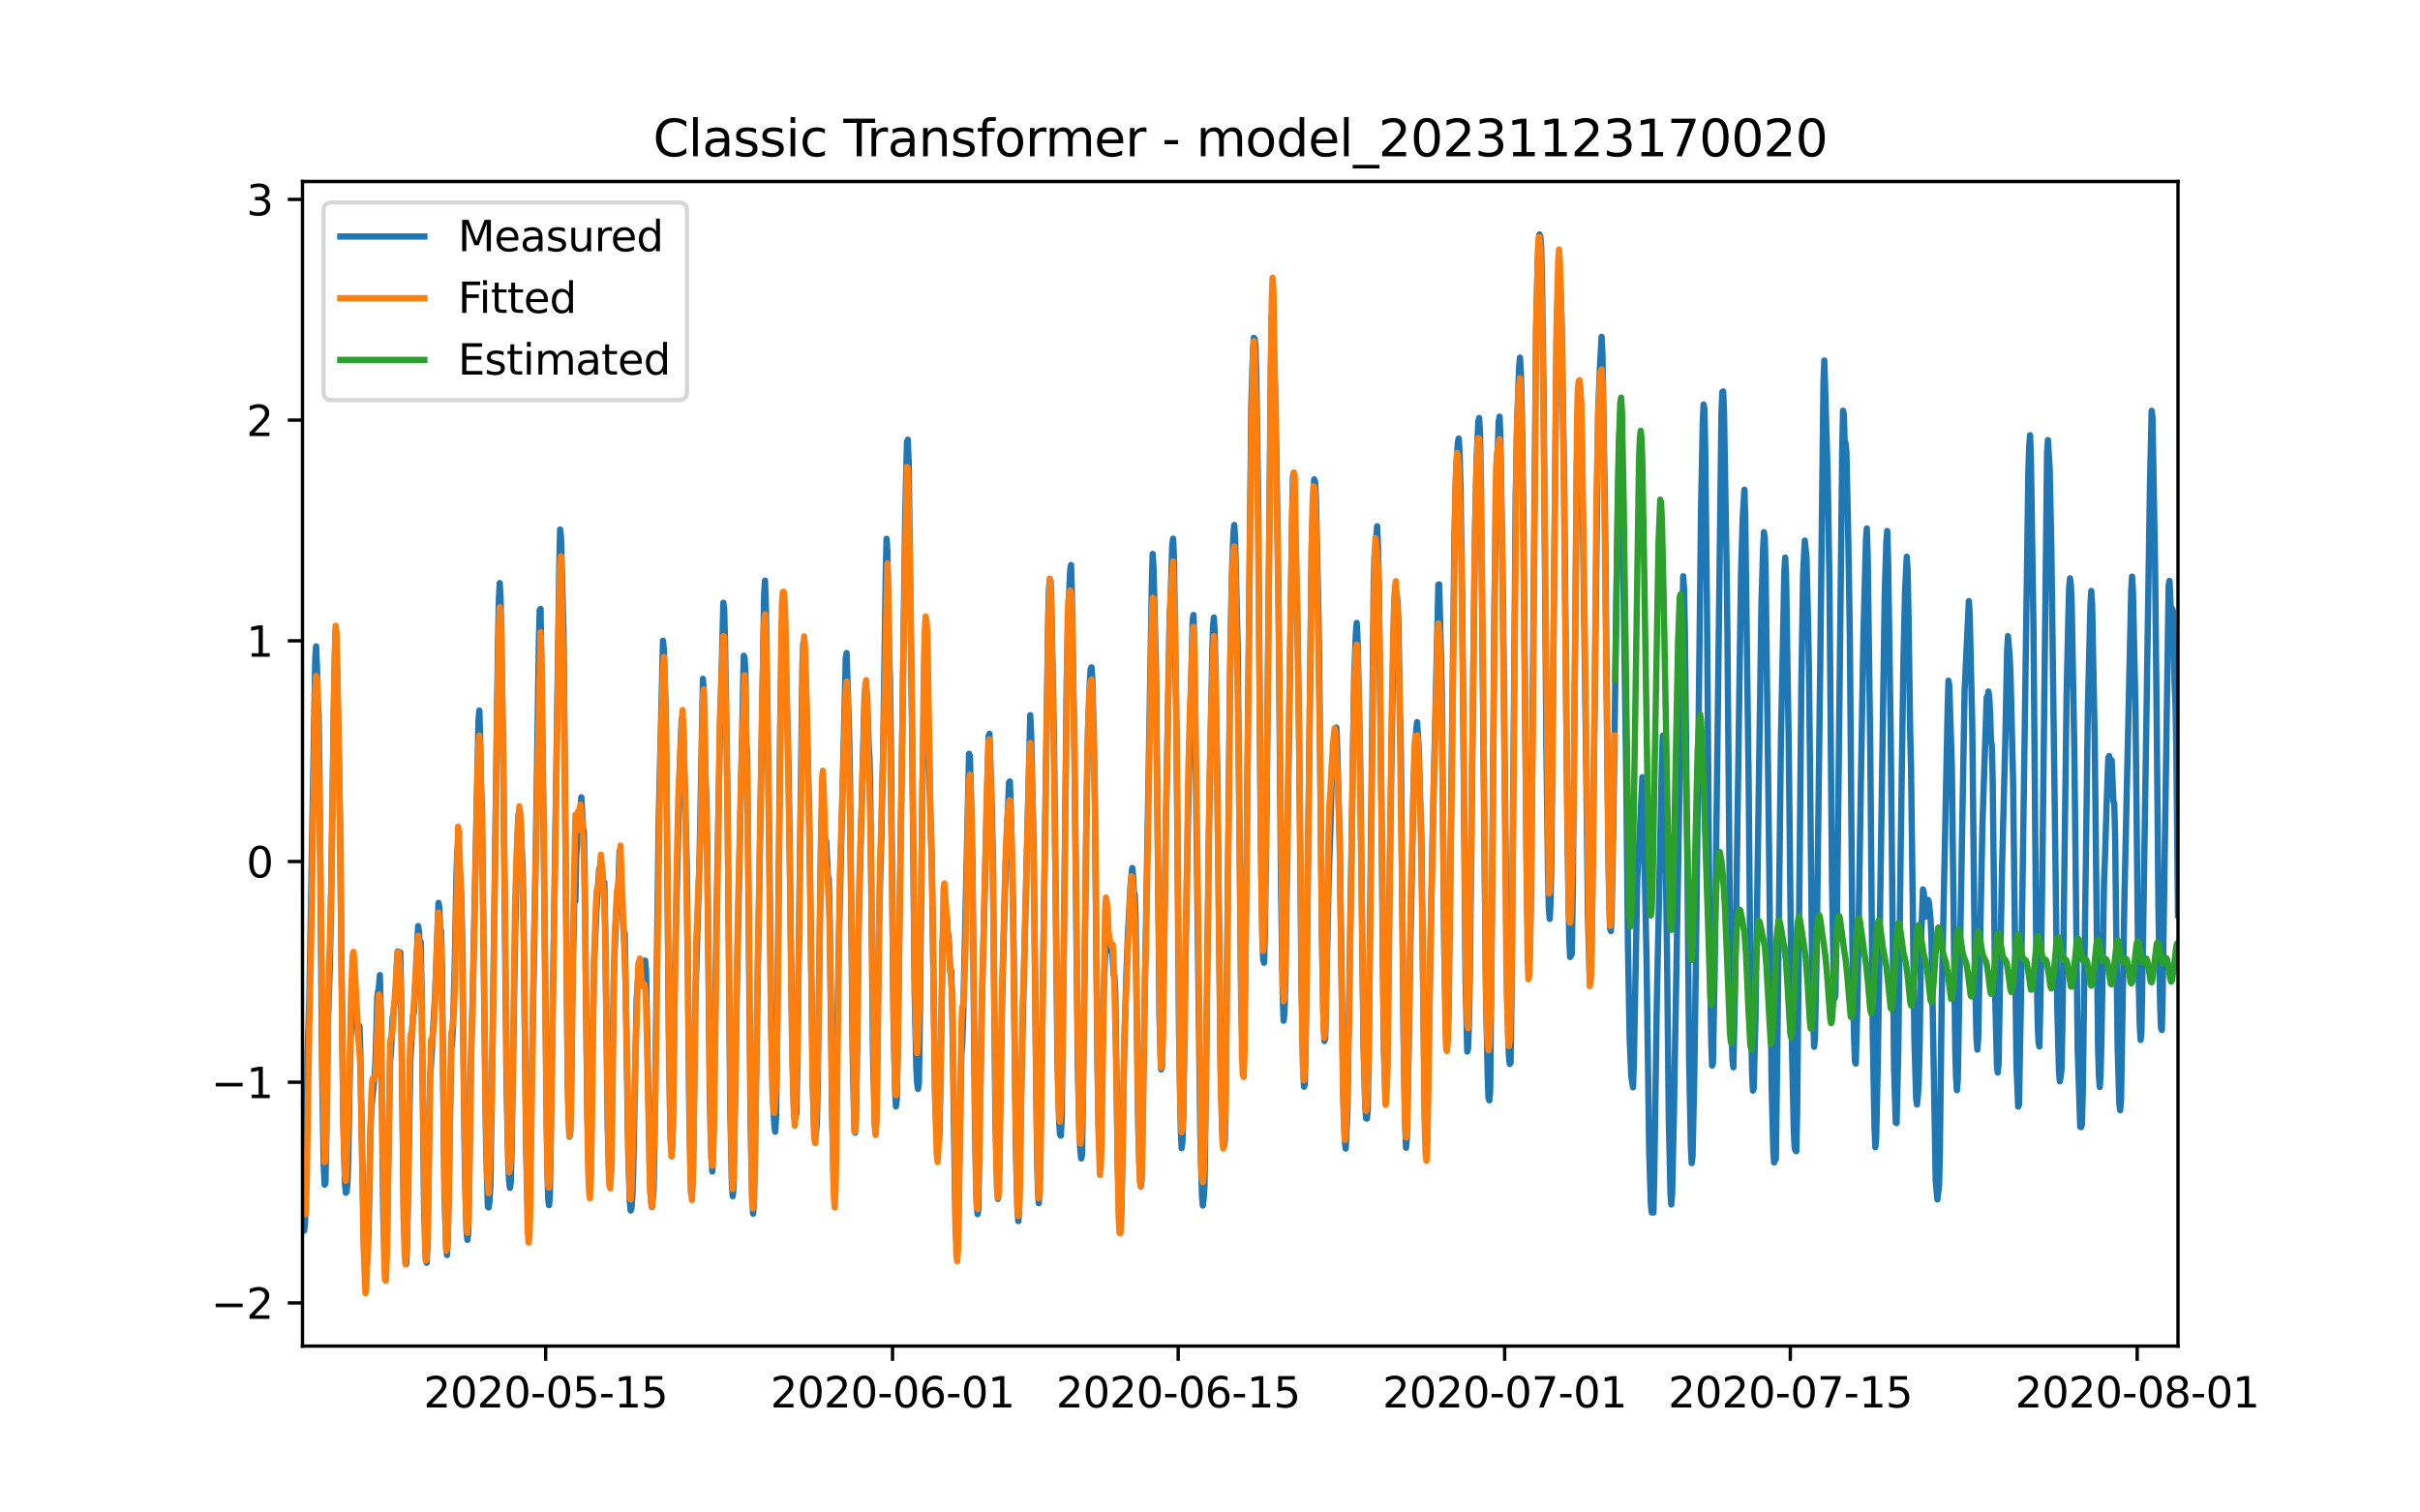 <?xml version="1.0" encoding="utf-8" standalone="no"?>
<!DOCTYPE svg PUBLIC "-//W3C//DTD SVG 1.1//EN"
  "http://www.w3.org/Graphics/SVG/1.1/DTD/svg11.dtd">
<svg xmlns:xlink="http://www.w3.org/1999/xlink" width="576pt" height="360pt" viewBox="0 0 576 360" xmlns="http://www.w3.org/2000/svg" version="1.1">
 <defs>
  <style type="text/css">*{stroke-linejoin: round; stroke-linecap: butt}</style>
 </defs>
 <g id="figure_1">
  <g id="patch_1">
   <path d="M 0 360 
L 576 360 
L 576 0 
L 0 0 
z
" style="fill: #ffffff"/>
  </g>
  <g id="axes_1">
   <g id="patch_2">
    <path d="M 72 320.4 
L 518.4 320.4 
L 518.4 43.2 
L 72 43.2 
z
" style="fill: #ffffff"/>
   </g>
   <g id="matplotlib.axis_1">
    <g id="xtick_1">
     <g id="line2d_1">
      <defs>
       <path id="mda6be55562" d="M 0 0 
L 0 3.5 
" style="stroke: #000000; stroke-width: 0.8"/>
      </defs>
      <g>
       <use xlink:href="#mda6be55562" x="129.874" y="320.4" style="stroke: #000000; stroke-width: 0.8"/>
      </g>
     </g>
     <g id="text_1">
      <!-- 2020-05-15 -->
      <g transform="translate(100.816 334.998) scale(0.1 -0.1)">
       <defs>
        <path id="DejaVuSans-32" d="M 1228 531 
L 3431 531 
L 3431 0 
L 469 0 
L 469 531 
Q 828 903 1448 1529 
Q 2069 2156 2228 2338 
Q 2531 2678 2651 2914 
Q 2772 3150 2772 3378 
Q 2772 3750 2511 3984 
Q 2250 4219 1831 4219 
Q 1534 4219 1204 4116 
Q 875 4013 500 3803 
L 500 4441 
Q 881 4594 1212 4672 
Q 1544 4750 1819 4750 
Q 2544 4750 2975 4387 
Q 3406 4025 3406 3419 
Q 3406 3131 3298 2873 
Q 3191 2616 2906 2266 
Q 2828 2175 2409 1742 
Q 1991 1309 1228 531 
z
" transform="scale(0.016)"/>
        <path id="DejaVuSans-30" d="M 2034 4250 
Q 1547 4250 1301 3770 
Q 1056 3291 1056 2328 
Q 1056 1369 1301 889 
Q 1547 409 2034 409 
Q 2525 409 2770 889 
Q 3016 1369 3016 2328 
Q 3016 3291 2770 3770 
Q 2525 4250 2034 4250 
z
M 2034 4750 
Q 2819 4750 3233 4129 
Q 3647 3509 3647 2328 
Q 3647 1150 3233 529 
Q 2819 -91 2034 -91 
Q 1250 -91 836 529 
Q 422 1150 422 2328 
Q 422 3509 836 4129 
Q 1250 4750 2034 4750 
z
" transform="scale(0.016)"/>
        <path id="DejaVuSans-2d" d="M 313 2009 
L 1997 2009 
L 1997 1497 
L 313 1497 
L 313 2009 
z
" transform="scale(0.016)"/>
        <path id="DejaVuSans-35" d="M 691 4666 
L 3169 4666 
L 3169 4134 
L 1269 4134 
L 1269 2991 
Q 1406 3038 1543 3061 
Q 1681 3084 1819 3084 
Q 2600 3084 3056 2656 
Q 3513 2228 3513 1497 
Q 3513 744 3044 326 
Q 2575 -91 1722 -91 
Q 1428 -91 1123 -41 
Q 819 9 494 109 
L 494 744 
Q 775 591 1075 516 
Q 1375 441 1709 441 
Q 2250 441 2565 725 
Q 2881 1009 2881 1497 
Q 2881 1984 2565 2268 
Q 2250 2553 1709 2553 
Q 1456 2553 1204 2497 
Q 953 2441 691 2322 
L 691 4666 
z
" transform="scale(0.016)"/>
        <path id="DejaVuSans-31" d="M 794 531 
L 1825 531 
L 1825 4091 
L 703 3866 
L 703 4441 
L 1819 4666 
L 2450 4666 
L 2450 531 
L 3481 531 
L 3481 0 
L 794 0 
L 794 531 
z
" transform="scale(0.016)"/>
       </defs>
       <use xlink:href="#DejaVuSans-32"/>
       <use xlink:href="#DejaVuSans-30" x="63.623"/>
       <use xlink:href="#DejaVuSans-32" x="127.246"/>
       <use xlink:href="#DejaVuSans-30" x="190.869"/>
       <use xlink:href="#DejaVuSans-2d" x="254.492"/>
       <use xlink:href="#DejaVuSans-30" x="290.576"/>
       <use xlink:href="#DejaVuSans-35" x="354.199"/>
       <use xlink:href="#DejaVuSans-2d" x="417.822"/>
       <use xlink:href="#DejaVuSans-31" x="453.906"/>
       <use xlink:href="#DejaVuSans-35" x="517.529"/>
      </g>
     </g>
    </g>
    <g id="xtick_2">
     <g id="line2d_2">
      <g>
       <use xlink:href="#mda6be55562" x="212.436" y="320.4" style="stroke: #000000; stroke-width: 0.8"/>
      </g>
     </g>
     <g id="text_2">
      <!-- 2020-06-01 -->
      <g transform="translate(183.378 334.998) scale(0.1 -0.1)">
       <defs>
        <path id="DejaVuSans-36" d="M 2113 2584 
Q 1688 2584 1439 2293 
Q 1191 2003 1191 1497 
Q 1191 994 1439 701 
Q 1688 409 2113 409 
Q 2538 409 2786 701 
Q 3034 994 3034 1497 
Q 3034 2003 2786 2293 
Q 2538 2584 2113 2584 
z
M 3366 4563 
L 3366 3988 
Q 3128 4100 2886 4159 
Q 2644 4219 2406 4219 
Q 1781 4219 1451 3797 
Q 1122 3375 1075 2522 
Q 1259 2794 1537 2939 
Q 1816 3084 2150 3084 
Q 2853 3084 3261 2657 
Q 3669 2231 3669 1497 
Q 3669 778 3244 343 
Q 2819 -91 2113 -91 
Q 1303 -91 875 529 
Q 447 1150 447 2328 
Q 447 3434 972 4092 
Q 1497 4750 2381 4750 
Q 2619 4750 2861 4703 
Q 3103 4656 3366 4563 
z
" transform="scale(0.016)"/>
       </defs>
       <use xlink:href="#DejaVuSans-32"/>
       <use xlink:href="#DejaVuSans-30" x="63.623"/>
       <use xlink:href="#DejaVuSans-32" x="127.246"/>
       <use xlink:href="#DejaVuSans-30" x="190.869"/>
       <use xlink:href="#DejaVuSans-2d" x="254.492"/>
       <use xlink:href="#DejaVuSans-30" x="290.576"/>
       <use xlink:href="#DejaVuSans-36" x="354.199"/>
       <use xlink:href="#DejaVuSans-2d" x="417.822"/>
       <use xlink:href="#DejaVuSans-30" x="453.906"/>
       <use xlink:href="#DejaVuSans-31" x="517.529"/>
      </g>
     </g>
    </g>
    <g id="xtick_3">
     <g id="line2d_3">
      <g>
       <use xlink:href="#mda6be55562" x="280.428" y="320.4" style="stroke: #000000; stroke-width: 0.8"/>
      </g>
     </g>
     <g id="text_3">
      <!-- 2020-06-15 -->
      <g transform="translate(251.37 334.998) scale(0.1 -0.1)">
       <use xlink:href="#DejaVuSans-32"/>
       <use xlink:href="#DejaVuSans-30" x="63.623"/>
       <use xlink:href="#DejaVuSans-32" x="127.246"/>
       <use xlink:href="#DejaVuSans-30" x="190.869"/>
       <use xlink:href="#DejaVuSans-2d" x="254.492"/>
       <use xlink:href="#DejaVuSans-30" x="290.576"/>
       <use xlink:href="#DejaVuSans-36" x="354.199"/>
       <use xlink:href="#DejaVuSans-2d" x="417.822"/>
       <use xlink:href="#DejaVuSans-31" x="453.906"/>
       <use xlink:href="#DejaVuSans-35" x="517.529"/>
      </g>
     </g>
    </g>
    <g id="xtick_4">
     <g id="line2d_4">
      <g>
       <use xlink:href="#mda6be55562" x="358.133" y="320.4" style="stroke: #000000; stroke-width: 0.8"/>
      </g>
     </g>
     <g id="text_4">
      <!-- 2020-07-01 -->
      <g transform="translate(329.075 334.998) scale(0.1 -0.1)">
       <defs>
        <path id="DejaVuSans-37" d="M 525 4666 
L 3525 4666 
L 3525 4397 
L 1831 0 
L 1172 0 
L 2766 4134 
L 525 4134 
L 525 4666 
z
" transform="scale(0.016)"/>
       </defs>
       <use xlink:href="#DejaVuSans-32"/>
       <use xlink:href="#DejaVuSans-30" x="63.623"/>
       <use xlink:href="#DejaVuSans-32" x="127.246"/>
       <use xlink:href="#DejaVuSans-30" x="190.869"/>
       <use xlink:href="#DejaVuSans-2d" x="254.492"/>
       <use xlink:href="#DejaVuSans-30" x="290.576"/>
       <use xlink:href="#DejaVuSans-37" x="354.199"/>
       <use xlink:href="#DejaVuSans-2d" x="417.822"/>
       <use xlink:href="#DejaVuSans-30" x="453.906"/>
       <use xlink:href="#DejaVuSans-31" x="517.529"/>
      </g>
     </g>
    </g>
    <g id="xtick_5">
     <g id="line2d_5">
      <g>
       <use xlink:href="#mda6be55562" x="426.125" y="320.4" style="stroke: #000000; stroke-width: 0.8"/>
      </g>
     </g>
     <g id="text_5">
      <!-- 2020-07-15 -->
      <g transform="translate(397.067 334.998) scale(0.1 -0.1)">
       <use xlink:href="#DejaVuSans-32"/>
       <use xlink:href="#DejaVuSans-30" x="63.623"/>
       <use xlink:href="#DejaVuSans-32" x="127.246"/>
       <use xlink:href="#DejaVuSans-30" x="190.869"/>
       <use xlink:href="#DejaVuSans-2d" x="254.492"/>
       <use xlink:href="#DejaVuSans-30" x="290.576"/>
       <use xlink:href="#DejaVuSans-37" x="354.199"/>
       <use xlink:href="#DejaVuSans-2d" x="417.822"/>
       <use xlink:href="#DejaVuSans-31" x="453.906"/>
       <use xlink:href="#DejaVuSans-35" x="517.529"/>
      </g>
     </g>
    </g>
    <g id="xtick_6">
     <g id="line2d_6">
      <g>
       <use xlink:href="#mda6be55562" x="508.687" y="320.4" style="stroke: #000000; stroke-width: 0.8"/>
      </g>
     </g>
     <g id="text_6">
      <!-- 2020-08-01 -->
      <g transform="translate(479.629 334.998) scale(0.1 -0.1)">
       <defs>
        <path id="DejaVuSans-38" d="M 2034 2216 
Q 1584 2216 1326 1975 
Q 1069 1734 1069 1313 
Q 1069 891 1326 650 
Q 1584 409 2034 409 
Q 2484 409 2743 651 
Q 3003 894 3003 1313 
Q 3003 1734 2745 1975 
Q 2488 2216 2034 2216 
z
M 1403 2484 
Q 997 2584 770 2862 
Q 544 3141 544 3541 
Q 544 4100 942 4425 
Q 1341 4750 2034 4750 
Q 2731 4750 3128 4425 
Q 3525 4100 3525 3541 
Q 3525 3141 3298 2862 
Q 3072 2584 2669 2484 
Q 3125 2378 3379 2068 
Q 3634 1759 3634 1313 
Q 3634 634 3220 271 
Q 2806 -91 2034 -91 
Q 1263 -91 848 271 
Q 434 634 434 1313 
Q 434 1759 690 2068 
Q 947 2378 1403 2484 
z
M 1172 3481 
Q 1172 3119 1398 2916 
Q 1625 2713 2034 2713 
Q 2441 2713 2670 2916 
Q 2900 3119 2900 3481 
Q 2900 3844 2670 4047 
Q 2441 4250 2034 4250 
Q 1625 4250 1398 4047 
Q 1172 3844 1172 3481 
z
" transform="scale(0.016)"/>
       </defs>
       <use xlink:href="#DejaVuSans-32"/>
       <use xlink:href="#DejaVuSans-30" x="63.623"/>
       <use xlink:href="#DejaVuSans-32" x="127.246"/>
       <use xlink:href="#DejaVuSans-30" x="190.869"/>
       <use xlink:href="#DejaVuSans-2d" x="254.492"/>
       <use xlink:href="#DejaVuSans-30" x="290.576"/>
       <use xlink:href="#DejaVuSans-38" x="354.199"/>
       <use xlink:href="#DejaVuSans-2d" x="417.822"/>
       <use xlink:href="#DejaVuSans-30" x="453.906"/>
       <use xlink:href="#DejaVuSans-31" x="517.529"/>
      </g>
     </g>
    </g>
   </g>
   <g id="matplotlib.axis_2">
    <g id="ytick_1">
     <g id="line2d_7">
      <defs>
       <path id="m74478897aa" d="M 0 0 
L -3.5 0 
" style="stroke: #000000; stroke-width: 0.8"/>
      </defs>
      <g>
       <use xlink:href="#m74478897aa" x="72" y="310.112" style="stroke: #000000; stroke-width: 0.8"/>
      </g>
     </g>
     <g id="text_7">
      <!-- −2 -->
      <g transform="translate(50.258 313.912) scale(0.1 -0.1)">
       <defs>
        <path id="DejaVuSans-2212" d="M 678 2272 
L 4684 2272 
L 4684 1741 
L 678 1741 
L 678 2272 
z
" transform="scale(0.016)"/>
       </defs>
       <use xlink:href="#DejaVuSans-2212"/>
       <use xlink:href="#DejaVuSans-32" x="83.789"/>
      </g>
     </g>
    </g>
    <g id="ytick_2">
     <g id="line2d_8">
      <g>
       <use xlink:href="#m74478897aa" x="72" y="257.581" style="stroke: #000000; stroke-width: 0.8"/>
      </g>
     </g>
     <g id="text_8">
      <!-- −1 -->
      <g transform="translate(50.258 261.38) scale(0.1 -0.1)">
       <use xlink:href="#DejaVuSans-2212"/>
       <use xlink:href="#DejaVuSans-31" x="83.789"/>
      </g>
     </g>
    </g>
    <g id="ytick_3">
     <g id="line2d_9">
      <g>
       <use xlink:href="#m74478897aa" x="72" y="205.05" style="stroke: #000000; stroke-width: 0.8"/>
      </g>
     </g>
     <g id="text_9">
      <!-- 0 -->
      <g transform="translate(58.638 208.849) scale(0.1 -0.1)">
       <use xlink:href="#DejaVuSans-30"/>
      </g>
     </g>
    </g>
    <g id="ytick_4">
     <g id="line2d_10">
      <g>
       <use xlink:href="#m74478897aa" x="72" y="152.519" style="stroke: #000000; stroke-width: 0.8"/>
      </g>
     </g>
     <g id="text_10">
      <!-- 1 -->
      <g transform="translate(58.638 156.318) scale(0.1 -0.1)">
       <use xlink:href="#DejaVuSans-31"/>
      </g>
     </g>
    </g>
    <g id="ytick_5">
     <g id="line2d_11">
      <g>
       <use xlink:href="#m74478897aa" x="72" y="99.988" style="stroke: #000000; stroke-width: 0.8"/>
      </g>
     </g>
     <g id="text_11">
      <!-- 2 -->
      <g transform="translate(58.638 103.787) scale(0.1 -0.1)">
       <use xlink:href="#DejaVuSans-32"/>
      </g>
     </g>
    </g>
    <g id="ytick_6">
     <g id="line2d_12">
      <g>
       <use xlink:href="#m74478897aa" x="72" y="47.456" style="stroke: #000000; stroke-width: 0.8"/>
      </g>
     </g>
     <g id="text_12">
      <!-- 3 -->
      <g transform="translate(58.638 51.256) scale(0.1 -0.1)">
       <defs>
        <path id="DejaVuSans-33" d="M 2597 2516 
Q 3050 2419 3304 2112 
Q 3559 1806 3559 1356 
Q 3559 666 3084 287 
Q 2609 -91 1734 -91 
Q 1441 -91 1130 -33 
Q 819 25 488 141 
L 488 750 
Q 750 597 1062 519 
Q 1375 441 1716 441 
Q 2309 441 2620 675 
Q 2931 909 2931 1356 
Q 2931 1769 2642 2001 
Q 2353 2234 1838 2234 
L 1294 2234 
L 1294 2753 
L 1863 2753 
Q 2328 2753 2575 2939 
Q 2822 3125 2822 3475 
Q 2822 3834 2567 4026 
Q 2313 4219 1838 4219 
Q 1578 4219 1281 4162 
Q 984 4106 628 3988 
L 628 4550 
Q 988 4650 1302 4700 
Q 1616 4750 1894 4750 
Q 2613 4750 3031 4423 
Q 3450 4097 3450 3541 
Q 3450 3153 3228 2886 
Q 3006 2619 2597 2516 
z
" transform="scale(0.016)"/>
       </defs>
       <use xlink:href="#DejaVuSans-33"/>
      </g>
     </g>
    </g>
   </g>
   <g id="line2d_13">
    <path d="M 72 281.77 
L 72.405 292.902 
L 72.607 291.212 
L 72.809 280.739 
L 73.214 250.392 
L 73.619 238.188 
L 75.035 156.755 
L 75.238 153.849 
L 75.44 158.817 
L 75.642 166.878 
L 75.845 170.115 
L 76.047 185.082 
L 76.654 254.062 
L 77.059 277.688 
L 77.261 281.976 
L 77.464 281.605 
L 77.666 271.091 
L 78.071 243.115 
L 78.475 230.869 
L 78.678 221.901 
L 79.487 165.95 
L 79.892 149.973 
L 80.094 151.89 
L 80.904 193.534 
L 81.713 267.503 
L 82.118 281.893 
L 82.32 283.893 
L 82.523 283.604 
L 82.725 281.13 
L 82.927 274.43 
L 83.332 251.856 
L 83.737 237.796 
L 83.939 234.807 
L 84.141 235.075 
L 84.546 241.363 
L 84.749 243.424 
L 84.951 243.445 
L 85.356 247.568 
L 85.558 244.29 
L 85.76 250.31 
L 86.57 294.469 
L 86.772 300.447 
L 86.974 302.014 
L 87.177 302.076 
L 87.379 300.757 
L 87.582 297.087 
L 87.784 290.449 
L 88.189 268.782 
L 88.391 263.69 
L 89.2 255.752 
L 89.403 251.691 
L 89.807 237.157 
L 90.212 234.745 
L 90.415 232.086 
L 90.617 239.899 
L 91.224 289.604 
L 91.629 300.447 
L 91.831 300.509 
L 92.033 298.056 
L 92.843 252.701 
L 93.045 250.599 
L 93.45 242.146 
L 93.652 241.631 
L 93.855 238.744 
L 94.057 238.126 
L 94.259 235.549 
L 94.462 229.261 
L 94.664 226.457 
L 94.866 227.365 
L 95.069 230.457 
L 95.271 226.684 
L 95.473 236.621 
L 96.081 289.975 
L 96.485 299.025 
L 96.688 300.901 
L 96.89 296.634 
L 97.699 251.98 
L 98.306 241.651 
L 98.509 241.28 
L 99.521 220.417 
L 99.723 221.654 
L 99.925 225.942 
L 100.128 224.148 
L 100.33 234.127 
L 100.937 287.542 
L 101.342 299.602 
L 101.544 300.571 
L 101.747 296.922 
L 101.949 285.171 
L 102.354 255.649 
L 102.556 254.124 
L 103.568 236.642 
L 104.377 214.913 
L 104.58 216.17 
L 104.782 221.468 
L 104.984 221.448 
L 105.187 230.189 
L 105.794 284.45 
L 106.198 296.984 
L 106.401 298.716 
L 106.603 294.758 
L 107.413 249.609 
L 107.615 247.918 
L 107.817 244.311 
L 108.222 230.024 
L 108.627 208.687 
L 108.829 202.852 
L 109.031 200.997 
L 109.638 209.532 
L 109.841 214.871 
L 110.043 225.097 
L 110.65 279.213 
L 111.055 293.232 
L 111.257 295.108 
L 111.46 293.397 
L 111.662 282.182 
L 112.067 253.423 
L 112.471 238.683 
L 113.888 171.434 
L 114.09 169.104 
L 114.293 175.804 
L 114.495 187.04 
L 114.697 191.555 
L 115.102 224.994 
L 115.709 273.523 
L 116.114 287.233 
L 116.316 287.398 
L 116.519 285.769 
L 116.721 282.203 
L 117.126 255.423 
L 118.542 152.529 
L 118.745 142.592 
L 118.947 138.779 
L 119.149 142.386 
L 119.756 179.618 
L 120.566 257.628 
L 120.97 277.11 
L 121.173 281.13 
L 121.375 282.739 
L 121.578 281.316 
L 121.78 273.523 
L 122.589 223.386 
L 123.196 198.358 
L 123.399 193.864 
L 123.601 194.07 
L 123.803 193.513 
L 124.411 206.687 
L 124.613 217.469 
L 125.22 272.802 
L 125.625 287.088 
L 125.827 289.047 
L 126.029 286.552 
L 127.041 231.117 
L 127.648 194.338 
L 128.255 152.674 
L 128.458 145.252 
L 128.66 144.922 
L 129.267 188.504 
L 130.279 277.811 
L 130.481 285.501 
L 130.684 286.862 
L 130.886 284.326 
L 132.505 177.248 
L 133.112 135.294 
L 133.314 126.038 
L 133.517 127.708 
L 133.921 142.819 
L 134.124 150.117 
L 135.135 258.144 
L 135.54 270.555 
L 135.743 269.627 
L 135.945 259.216 
L 136.35 228.333 
L 136.552 221.675 
L 136.754 210.006 
L 136.957 214.5 
L 137.159 203.388 
L 137.766 194.709 
L 137.968 195.101 
L 138.373 189.782 
L 138.778 197.204 
L 138.98 198.028 
L 139.183 209.635 
L 139.79 265.318 
L 140.194 280.43 
L 140.397 282.471 
L 140.599 279.502 
L 141.004 249.794 
L 141.409 228.973 
L 142.016 215.799 
L 142.623 206.811 
L 142.825 206.543 
L 143.027 205.347 
L 143.23 206.027 
L 143.634 211.222 
L 143.837 210.006 
L 144.039 220.025 
L 144.646 268.555 
L 145.051 280.45 
L 145.253 281.728 
L 145.456 278.636 
L 145.86 249.465 
L 146.063 233.281 
L 146.67 217.077 
L 146.872 214.438 
L 147.075 213.366 
L 147.479 202.44 
L 147.682 210.769 
L 147.884 211.738 
L 148.086 214.315 
L 148.491 223.489 
L 148.693 222.149 
L 149.098 245.424 
L 149.503 273.152 
L 149.908 286.078 
L 150.11 288.119 
L 150.312 287.542 
L 150.515 284.738 
L 150.717 279.069 
L 151.122 258.329 
L 151.526 237.961 
L 151.931 232.189 
L 152.133 231.756 
L 152.336 233.714 
L 152.538 234.23 
L 152.741 232.189 
L 152.943 232.477 
L 153.145 231.508 
L 153.348 231.55 
L 153.55 228.643 
L 153.752 230.828 
L 154.764 281.996 
L 154.966 285.934 
L 155.169 287.315 
L 155.574 283.398 
L 155.776 272.389 
L 156.788 194.895 
L 157.799 152.509 
L 158.002 154.508 
L 158.407 167.641 
L 158.609 181.123 
L 159.216 249.382 
L 159.621 270.864 
L 159.823 274.059 
L 160.025 273.152 
L 160.228 263.401 
L 160.632 231.117 
L 161.847 181.082 
L 162.251 171.083 
L 162.454 171.228 
L 162.656 174.073 
L 163.465 205.718 
L 164.073 265.256 
L 164.477 283.769 
L 164.68 284.099 
L 164.882 280.883 
L 165.084 270.781 
L 165.489 239.177 
L 166.501 204.275 
L 167.31 161.58 
L 167.513 164.919 
L 167.917 185.391 
L 168.12 189.823 
L 168.322 201.121 
L 168.929 260.226 
L 169.334 275.337 
L 169.536 278.842 
L 169.739 275.193 
L 170.143 248.042 
L 170.548 217.881 
L 171.357 173.537 
L 171.56 167.538 
L 172.167 143.458 
L 172.369 145.066 
L 172.572 152.942 
L 173.179 191.72 
L 173.786 262.453 
L 174.19 281.749 
L 174.393 284.718 
L 174.595 282.903 
L 175 258.824 
L 175.405 233.941 
L 177.023 156.075 
L 177.226 156.591 
L 177.428 160.487 
L 177.63 177 
L 177.833 179.433 
L 178.238 223.344 
L 178.642 266.06 
L 179.047 285.171 
L 179.249 288.882 
L 179.452 286.367 
L 179.654 277.708 
L 180.261 238.023 
L 181.88 141.459 
L 182.082 138.201 
L 182.285 143.85 
L 183.094 199.966 
L 183.499 238.827 
L 183.904 260.205 
L 184.308 268.019 
L 184.511 269.379 
L 184.713 265.751 
L 184.915 252.413 
L 185.725 170.671 
L 186.129 149.354 
L 186.332 143.314 
L 186.534 142.551 
L 186.737 145.087 
L 187.748 185.411 
L 188.558 249.423 
L 188.962 263.566 
L 189.165 265.607 
L 189.367 265.689 
L 189.57 264.947 
L 189.772 254.186 
L 190.986 158.425 
L 191.188 153.127 
L 191.391 153.086 
L 191.795 162.219 
L 192.605 193.472 
L 193.414 256.701 
L 193.819 270.39 
L 194.021 271.462 
L 194.426 267.503 
L 194.628 258.556 
L 195.438 197.719 
L 195.64 192.709 
L 195.843 193.926 
L 196.247 199.987 
L 196.45 200.564 
L 196.652 200.172 
L 197.057 208.377 
L 197.259 209.223 
L 197.461 217.634 
L 198.069 265.957 
L 198.473 280.141 
L 198.676 280.244 
L 198.878 276.595 
L 199.283 245.816 
L 199.687 222.994 
L 201.306 156.591 
L 201.509 155.436 
L 202.116 174.629 
L 202.318 185.782 
L 202.925 249.856 
L 203.33 267.503 
L 203.532 269.606 
L 203.735 266.617 
L 203.937 255.093 
L 204.342 221.097 
L 205.758 166.424 
L 205.96 163.93 
L 206.163 164.074 
L 206.365 165.497 
L 206.77 177.351 
L 206.972 180.546 
L 207.175 191.39 
L 207.782 250.454 
L 208.186 266.617 
L 208.389 269.668 
L 208.591 266.328 
L 208.793 254.454 
L 209.198 220.644 
L 209.805 198.358 
L 210.21 178.464 
L 210.817 136.758 
L 211.019 128.264 
L 211.222 131.233 
L 211.626 155.725 
L 211.829 160.94 
L 212.031 175.681 
L 212.638 240.765 
L 213.043 259.36 
L 213.245 263.36 
L 213.448 261.649 
L 213.65 250.928 
L 214.257 207.635 
L 214.662 181.268 
L 215.471 121.874 
L 215.876 105.134 
L 216.078 104.659 
L 216.281 110.205 
L 217.09 174.032 
L 217.697 236.003 
L 218.102 254.474 
L 218.304 257.835 
L 218.507 259.195 
L 218.709 257.938 
L 218.911 245.197 
L 219.518 190.359 
L 220.125 155.127 
L 220.328 152.962 
L 220.53 155.189 
L 221.542 197.533 
L 221.744 202.687 
L 222.554 259.628 
L 222.958 270.513 
L 223.161 272.224 
L 223.363 272.575 
L 223.566 271.008 
L 223.768 262.288 
L 224.375 224.045 
L 224.78 216.459 
L 225.387 218.52 
L 225.589 222.046 
L 225.791 222.932 
L 226.196 231.323 
L 226.399 230.972 
L 226.601 237.404 
L 227.41 291.067 
L 227.613 295.108 
L 227.815 296.798 
L 228.017 293.603 
L 228.827 250.97 
L 229.029 248.64 
L 229.232 242.888 
L 230.648 179.412 
L 230.85 179.989 
L 231.255 194.421 
L 231.457 205.326 
L 232.065 269.07 
L 232.469 286.264 
L 232.672 288.985 
L 232.874 287.769 
L 233.279 262.453 
L 233.683 239.899 
L 235.302 175.248 
L 235.505 174.65 
L 236.112 193.781 
L 236.314 204.151 
L 236.921 266.349 
L 237.326 282.244 
L 237.528 285.377 
L 237.731 283.254 
L 238.135 259.278 
L 238.54 237.466 
L 239.349 206.501 
L 239.754 196.482 
L 240.159 186.257 
L 240.361 186.009 
L 240.564 191.472 
L 240.968 209.099 
L 241.171 216.686 
L 241.778 272.286 
L 242.182 288.16 
L 242.385 290.655 
L 242.587 287.666 
L 242.992 262.927 
L 243.397 244.95 
L 245.218 170.218 
L 245.42 174.464 
L 246.027 201.286 
L 246.837 274.843 
L 247.039 283.213 
L 247.241 286.388 
L 247.444 283.852 
L 247.848 260.267 
L 249.467 148.159 
L 249.67 140.077 
L 249.872 138.139 
L 250.074 138.304 
L 250.277 145.252 
L 250.884 177.392 
L 251.693 252.433 
L 252.098 266.967 
L 252.3 270.039 
L 252.503 270.307 
L 252.705 266.431 
L 253.11 233.652 
L 253.919 160.384 
L 254.324 144.572 
L 254.729 135.748 
L 254.931 134.49 
L 255.133 141.995 
L 255.74 179.495 
L 256.55 254.763 
L 256.954 270.245 
L 257.157 274.059 
L 257.359 275.729 
L 257.562 274.76 
L 257.966 245.857 
L 258.573 195.431 
L 258.978 173.743 
L 259.383 162.713 
L 259.585 159.271 
L 259.787 158.838 
L 259.99 161.456 
L 260.395 177.454 
L 260.597 190.813 
L 261.204 252.846 
L 261.609 271.565 
L 261.811 274.492 
L 262.013 273.709 
L 262.418 249.733 
L 262.62 237.714 
L 263.025 228.045 
L 263.228 225.241 
L 263.43 224.231 
L 263.835 225.509 
L 264.037 225.2 
L 264.239 226.148 
L 264.442 226.231 
L 264.644 225.963 
L 264.846 228.004 
L 265.049 232.044 
L 265.251 232.044 
L 265.453 236.064 
L 266.061 278.554 
L 266.465 291.397 
L 266.668 292.943 
L 266.87 288.758 
L 267.072 280.801 
L 267.477 254.289 
L 268.084 232.106 
L 268.489 221.819 
L 269.096 210.563 
L 269.501 206.604 
L 269.703 208.79 
L 269.905 212.397 
L 270.108 213.078 
L 270.31 219.386 
L 270.917 268.266 
L 271.322 280.244 
L 271.524 282.388 
L 271.727 280.677 
L 274.155 139.026 
L 274.357 131.852 
L 274.56 135.191 
L 275.167 160.363 
L 275.976 241.981 
L 276.381 254.557 
L 276.583 253.856 
L 276.988 232.003 
L 277.393 203.079 
L 278.404 146.097 
L 278.607 143.046 
L 279.011 129.811 
L 279.214 128.203 
L 279.416 132.47 
L 280.023 174.217 
L 280.63 245.609 
L 281.035 268.411 
L 281.237 273.296 
L 281.44 271.75 
L 281.642 265.854 
L 282.249 224.066 
L 282.856 190.4 
L 283.868 147.581 
L 284.07 146.386 
L 284.273 154.55 
L 285.284 237.693 
L 285.689 269.895 
L 286.094 284.656 
L 286.296 286.944 
L 286.499 285.13 
L 286.701 282.182 
L 287.106 251.135 
L 287.713 199.533 
L 288.522 156.055 
L 288.725 148.921 
L 288.927 146.984 
L 289.129 150.571 
L 289.736 184.422 
L 290.546 254.577 
L 290.95 269.874 
L 291.153 272.657 
L 291.355 272.74 
L 291.558 271.256 
L 291.76 258.762 
L 292.772 159.972 
L 293.176 137.954 
L 293.581 126.698 
L 293.784 124.966 
L 293.986 128.491 
L 294.593 154.055 
L 295.402 237.446 
L 295.807 252.165 
L 296.009 252 
L 296.414 231.673 
L 297.831 96.351 
L 298.235 83.013 
L 298.438 80.415 
L 298.64 80.683 
L 298.842 82.745 
L 299.045 90.806 
L 299.45 117.853 
L 300.057 197.08 
L 300.461 222.396 
L 300.664 228.437 
L 300.866 229.158 
L 301.068 222.314 
L 301.473 192.173 
L 302.485 86.559 
L 302.687 75.199 
L 302.89 75.303 
L 303.092 83.425 
L 303.497 92.104 
L 303.901 114.431 
L 304.306 142.469 
L 304.913 211.923 
L 305.318 237.363 
L 305.52 242.95 
L 305.723 241.156 
L 305.925 234.003 
L 306.532 193.905 
L 307.544 123.647 
L 307.746 113.4 
L 307.949 112.514 
L 308.758 144.901 
L 309.163 171.063 
L 309.77 234.291 
L 310.174 254.248 
L 310.377 258.659 
L 310.579 258.082 
L 310.984 234.58 
L 312.198 130.161 
L 312.603 118.493 
L 312.805 114.101 
L 313.007 114.658 
L 313.21 118.369 
L 313.817 146.056 
L 314.019 159.786 
L 314.626 222.602 
L 315.031 243.177 
L 315.233 247.774 
L 315.436 247.114 
L 315.84 228.272 
L 316.245 209.491 
L 316.65 197.43 
L 317.055 182.072 
L 317.662 174.526 
L 317.864 174.073 
L 318.066 173.166 
L 318.269 177.866 
L 318.876 200.09 
L 319.685 258.907 
L 320.09 271.73 
L 320.292 273.379 
L 320.697 265.421 
L 321.102 239.095 
L 322.316 160.879 
L 322.721 150.591 
L 322.923 148.262 
L 323.125 152.406 
L 323.732 180.134 
L 324.542 248.929 
L 324.947 263.277 
L 325.149 266.184 
L 325.351 266.246 
L 325.554 263.978 
L 325.756 251.609 
L 326.97 138.779 
L 327.172 132.429 
L 327.375 130.841 
L 327.78 125.255 
L 327.982 130.264 
L 328.184 139.088 
L 328.791 190.936 
L 329.196 234.827 
L 329.398 250.124 
L 329.803 260.267 
L 330.005 259.319 
L 330.208 253.691 
L 330.815 204.996 
L 331.422 166.63 
L 331.827 143.871 
L 332.029 140.964 
L 332.231 140.984 
L 332.434 141.17 
L 332.636 143.273 
L 332.838 147.829 
L 333.243 170.836 
L 333.446 179.886 
L 334.053 245.857 
L 334.457 267.73 
L 334.66 273.173 
L 334.862 270.761 
L 335.267 250.846 
L 335.671 226.396 
L 336.481 186.133 
L 336.683 181.041 
L 336.886 179.928 
L 337.088 173.722 
L 337.29 171.867 
L 337.695 178.361 
L 338.1 192.874 
L 338.302 198.77 
L 339.112 264.844 
L 339.314 271.07 
L 339.516 273.317 
L 339.719 269.235 
L 340.123 245.795 
L 340.933 201.162 
L 342.349 139.17 
L 342.552 139.088 
L 343.159 163.868 
L 343.766 226.87 
L 344.17 244.95 
L 344.373 249.733 
L 344.575 247.589 
L 344.778 240.641 
L 345.182 209.635 
L 346.194 126.677 
L 346.599 111.854 
L 347.003 105.216 
L 347.206 104.371 
L 347.408 107.566 
L 347.611 115.441 
L 348.015 141.644 
L 348.825 233.116 
L 349.229 250.289 
L 349.432 249.526 
L 349.634 243.713 
L 349.836 232.539 
L 351.051 127.708 
L 351.455 109.277 
L 351.86 100.392 
L 352.062 99.485 
L 352.265 103.134 
L 352.467 114.266 
L 353.277 197.678 
L 353.681 235.755 
L 354.086 256.02 
L 354.288 261.319 
L 354.491 261.896 
L 354.693 259.649 
L 355.098 217.448 
L 355.705 143.335 
L 356.11 118.534 
L 356.717 100.268 
L 356.919 99.176 
L 357.121 104 
L 357.526 129.728 
L 357.728 142.469 
L 358.74 238.332 
L 359.145 251.361 
L 359.347 253.237 
L 359.55 252.907 
L 359.752 238.848 
L 360.764 117.73 
L 361.168 98.578 
L 361.573 87.425 
L 361.776 85.116 
L 361.978 88.414 
L 362.18 95.444 
L 362.585 121.338 
L 363.394 210.46 
L 363.799 228.189 
L 364.001 229.014 
L 364.204 223.097 
L 364.406 212.995 
L 365.013 143.108 
L 365.62 78.251 
L 366.025 62.005 
L 366.43 55.8 
L 366.632 56.295 
L 366.834 58.954 
L 367.037 67.716 
L 367.442 97.052 
L 368.049 177.083 
L 368.453 207.759 
L 368.656 216.335 
L 368.858 218.727 
L 369.06 214.81 
L 369.263 204.893 
L 369.87 141.026 
L 370.477 82.539 
L 370.882 65.819 
L 371.084 65.366 
L 371.286 66.087 
L 371.489 70.046 
L 371.691 76.313 
L 372.298 115.524 
L 373.108 201.038 
L 373.512 223.406 
L 373.715 227.797 
L 374.119 227.097 
L 374.322 214.274 
L 375.333 109.793 
L 375.738 96.454 
L 375.941 93.733 
L 376.143 92.62 
L 376.345 97.836 
L 376.75 124.244 
L 377.559 183.535 
L 377.964 218.417 
L 378.369 232.312 
L 378.571 232.539 
L 378.774 226.561 
L 378.976 215.263 
L 380.392 97.815 
L 380.797 87.816 
L 381.202 80.168 
L 381.404 83.961 
L 382.011 121.255 
L 382.821 204.728 
L 383.225 220.953 
L 383.428 221.613 
L 383.63 216.232 
L 384.035 193.823 
L 385.047 119.833 
L 385.451 103.01 
L 385.654 102.536 
L 385.856 106.35 
L 386.058 114.04 
L 387.07 184.566 
L 387.475 224.994 
L 387.88 247.053 
L 388.284 256.268 
L 388.689 258.804 
L 388.891 253.011 
L 389.701 209.12 
L 390.308 197.822 
L 390.915 184.978 
L 391.117 189.803 
L 391.927 229.694 
L 392.534 274.245 
L 392.939 286.717 
L 393.141 288.593 
L 393.343 288.14 
L 393.546 288.614 
L 393.748 279.584 
L 394.355 238.085 
L 395.569 181.144 
L 395.772 175.083 
L 395.974 176.299 
L 396.176 184.69 
L 396.783 227.076 
L 397.188 265.916 
L 397.593 283.893 
L 397.795 286.697 
L 397.997 284.14 
L 398.402 265.854 
L 400.628 137.17 
L 400.83 140.036 
L 401.033 150.076 
L 401.64 207.594 
L 402.045 252.31 
L 402.449 272.802 
L 402.652 276.842 
L 402.854 275.173 
L 403.259 256.824 
L 403.663 228.169 
L 404.878 121.234 
L 405.282 100.536 
L 405.485 96.289 
L 405.687 97.382 
L 405.889 107.979 
L 406.294 145.664 
L 406.901 223.736 
L 407.306 248.001 
L 407.508 253.65 
L 407.711 253.114 
L 408.115 231.694 
L 409.734 98.289 
L 409.937 93.321 
L 410.139 93.176 
L 410.341 97.815 
L 410.948 134.222 
L 411.151 150.262 
L 411.758 221.448 
L 412.162 245.713 
L 412.365 252.248 
L 412.567 254.041 
L 412.972 235.838 
L 414.388 136.923 
L 414.793 123.275 
L 415.198 116.555 
L 415.4 123.379 
L 416.21 186.442 
L 416.614 232.044 
L 417.019 255.299 
L 417.221 259.587 
L 417.424 259.03 
L 417.828 242.744 
L 419.245 144.221 
L 419.65 130.512 
L 419.852 126.656 
L 420.054 128.1 
L 420.257 136.82 
L 421.066 202.564 
L 421.673 258.02 
L 422.078 274.204 
L 422.28 276.698 
L 422.483 276.038 
L 422.685 275.873 
L 423.09 244.929 
L 423.899 175.454 
L 424.709 135.913 
L 424.911 132.717 
L 425.113 136.738 
L 425.518 163.002 
L 425.72 174.856 
L 426.53 249.836 
L 426.935 268.493 
L 427.137 272.987 
L 427.339 273.791 
L 427.542 274.018 
L 427.744 265.38 
L 428.149 224.849 
L 428.756 162.693 
L 429.16 136.944 
L 429.565 128.656 
L 429.97 132.594 
L 430.375 148.88 
L 430.577 160.569 
L 431.386 236.868 
L 431.791 249.155 
L 431.993 247.114 
L 432.398 226.725 
L 433.208 161.373 
L 434.017 90.723 
L 434.219 85.817 
L 435.029 113.339 
L 435.434 138.428 
L 436.041 209.903 
L 436.445 232.518 
L 436.648 237.672 
L 436.85 236.992 
L 437.255 216.314 
L 437.659 181.268 
L 438.469 107.525 
L 438.671 97.753 
L 438.874 98.722 
L 439.076 105.855 
L 439.278 105.402 
L 439.481 107.649 
L 439.885 126.265 
L 440.29 151.107 
L 440.897 224.788 
L 441.302 247.176 
L 441.504 252.619 
L 441.707 253.155 
L 442.111 238.373 
L 442.921 186.174 
L 443.528 151.189 
L 444.135 128.368 
L 444.337 125.77 
L 444.54 132.202 
L 445.147 177.412 
L 445.754 246.826 
L 446.158 268.101 
L 446.361 273.07 
L 446.563 271.07 
L 446.968 252.103 
L 448.587 141.953 
L 448.991 128.718 
L 449.194 126.388 
L 449.396 133.068 
L 450.003 173.578 
L 450.813 253.876 
L 451.217 267.215 
L 451.42 267.339 
L 451.824 250.104 
L 452.432 199.533 
L 453.039 157.498 
L 453.443 140.407 
L 453.848 132.511 
L 454.05 135.892 
L 454.253 145.912 
L 454.657 174.403 
L 454.86 182.876 
L 455.669 247.795 
L 456.074 261.381 
L 456.276 262.906 
L 456.479 260.906 
L 456.681 257.793 
L 456.883 249.774 
L 457.288 222.685 
L 457.693 211.697 
L 457.895 212.397 
L 458.3 218.17 
L 458.502 218.026 
L 458.907 214.191 
L 459.109 214.727 
L 459.514 218.891 
L 459.716 223.2 
L 460.728 281.069 
L 461.133 285.501 
L 461.538 282.182 
L 461.74 273.235 
L 462.145 238.641 
L 463.561 169.29 
L 463.764 162.013 
L 463.966 163.188 
L 464.573 182.711 
L 465.382 249.856 
L 465.585 256.783 
L 465.787 259.505 
L 465.989 257.072 
L 467.608 164.301 
L 468.62 143.067 
L 468.822 146.2 
L 469.43 172.506 
L 470.037 229.364 
L 470.441 247.197 
L 470.644 249.836 
L 470.846 247.259 
L 471.858 196.214 
L 472.87 165.888 
L 473.072 166.383 
L 473.274 164.589 
L 473.477 165.847 
L 473.679 169.64 
L 473.881 176.237 
L 474.084 177.392 
L 474.286 185.082 
L 474.893 237.322 
L 475.298 253.608 
L 475.5 255.278 
L 475.703 253.237 
L 476.107 228.808 
L 476.512 206.749 
L 477.321 175.186 
L 477.726 154.983 
L 477.929 151.416 
L 478.333 156.116 
L 478.536 160.59 
L 479.143 185.576 
L 479.952 253.505 
L 480.357 263.38 
L 480.559 262.968 
L 480.964 240.827 
L 482.785 112.143 
L 482.987 106.226 
L 483.19 103.587 
L 483.392 109.236 
L 483.999 149.189 
L 484.606 220.458 
L 485.011 243.733 
L 485.213 248.145 
L 485.416 249.094 
L 485.82 229.282 
L 486.225 198.008 
L 487.237 107.834 
L 487.439 104.742 
L 487.844 111.318 
L 488.249 129.976 
L 489.261 207.676 
L 489.665 239.899 
L 490.07 255.031 
L 490.272 257.381 
L 490.475 256.247 
L 490.677 254.474 
L 490.879 244.723 
L 491.891 164.837 
L 492.296 147.087 
L 492.498 139.686 
L 492.701 137.665 
L 492.903 139.294 
L 493.105 144.118 
L 493.712 177.701 
L 494.522 249.836 
L 495.129 268.143 
L 495.331 268.287 
L 495.534 267.668 
L 495.736 260.102 
L 496.95 168.424 
L 497.557 144.015 
L 497.76 140.655 
L 497.962 143.871 
L 498.569 175.433 
L 499.378 249.382 
L 499.581 256.227 
L 499.783 258.721 
L 499.985 255.402 
L 500.188 246.867 
L 500.795 209.882 
L 500.997 204.77 
L 501.402 191.658 
L 501.807 180.381 
L 502.009 179.928 
L 502.211 181.989 
L 502.414 182.628 
L 502.616 180.958 
L 503.021 190.689 
L 503.223 191.246 
L 503.426 198.77 
L 504.033 249.547 
L 504.437 262.638 
L 504.64 264.267 
L 504.842 261.896 
L 505.247 237.487 
L 505.651 213.634 
L 507.27 140.366 
L 507.473 137.253 
L 507.675 140.655 
L 508.282 168.733 
L 508.889 226.849 
L 509.294 244.001 
L 509.496 247.527 
L 509.699 245.692 
L 510.103 222.108 
L 511.722 115.565 
L 512.127 97.774 
L 512.329 99.361 
L 512.936 133.789 
L 513.341 172.795 
L 513.746 216.335 
L 514.15 239.095 
L 514.353 244.682 
L 514.555 245.177 
L 514.758 236.271 
L 516.174 139.356 
L 516.376 138.263 
L 516.781 147.602 
L 516.984 144.86 
L 517.186 145.396 
L 517.591 163.126 
L 517.793 167.373 
L 517.995 178.093 
L 518.4 217.819 
L 518.4 217.819 
" clip-path="url(#p77fb2b3231)" style="fill: none; stroke: #1f77b4; stroke-width: 1.5; stroke-linecap: square"/>
   </g>
   <g id="line2d_14">
    <path d="M 72 280.194 
L 72.202 280.194 
L 72.607 289.035 
L 72.809 288.837 
L 73.012 281.413 
L 73.619 243.843 
L 74.024 226.101 
L 75.035 164.155 
L 75.238 160.897 
L 75.44 161.327 
L 75.642 167.643 
L 76.25 204.974 
L 76.857 258.308 
L 77.261 276.619 
L 77.464 276.288 
L 77.666 268.879 
L 78.273 229.474 
L 78.475 225.859 
L 78.88 210.727 
L 79.69 154.727 
L 79.892 148.951 
L 80.094 150.543 
L 80.499 170.131 
L 80.904 194.392 
L 81.511 251.934 
L 81.916 275.126 
L 82.118 279.881 
L 82.32 281.038 
L 82.725 271.214 
L 83.13 259.446 
L 83.534 237.369 
L 83.939 227.194 
L 84.141 226.577 
L 84.344 228.856 
L 85.356 247.899 
L 85.558 250.146 
L 85.76 253.723 
L 86.165 275.194 
L 86.57 297.126 
L 86.974 307.8 
L 87.177 306.661 
L 87.582 295.214 
L 88.189 269.085 
L 88.391 260.607 
L 88.593 257.141 
L 88.796 256.612 
L 88.998 256.488 
L 89.2 256.871 
L 89.403 255.323 
L 89.605 252.004 
L 90.01 238.862 
L 90.212 236.698 
L 90.415 237.95 
L 90.617 240.256 
L 90.819 249.832 
L 91.426 299.395 
L 91.629 304.578 
L 91.831 304.857 
L 92.033 300.421 
L 92.236 291.994 
L 92.843 248.119 
L 93.045 246.998 
L 93.248 246.705 
L 93.45 245.023 
L 94.664 226.654 
L 94.866 226.682 
L 95.069 228.78 
L 95.473 237.267 
L 95.878 270.429 
L 96.283 297.902 
L 96.485 300.926 
L 96.688 298.616 
L 96.89 294.177 
L 97.092 284.192 
L 97.497 252.5 
L 97.699 246.267 
L 97.902 247.372 
L 98.306 242.627 
L 99.116 228.744 
L 99.521 222.747 
L 99.723 223.804 
L 99.925 226.187 
L 100.128 230.08 
L 100.33 238.081 
L 101.139 294.779 
L 101.342 300.049 
L 101.544 299.418 
L 101.747 295.082 
L 101.949 285.666 
L 102.556 247.655 
L 102.758 248.721 
L 103.365 242.757 
L 103.77 232.208 
L 104.175 219.927 
L 104.377 217.179 
L 104.58 218.754 
L 104.782 221.271 
L 104.984 225.648 
L 105.389 249.677 
L 105.794 281.507 
L 106.198 297.686 
L 106.401 297.093 
L 106.603 293.754 
L 106.805 284.786 
L 107.413 245.901 
L 107.615 245.124 
L 108.02 240.714 
L 108.222 236.211 
L 109.031 196.763 
L 109.234 197.924 
L 109.638 211.695 
L 109.841 216.443 
L 110.448 261.752 
L 110.853 285.943 
L 111.055 292.931 
L 111.257 293.43 
L 111.46 290.557 
L 111.662 283.521 
L 112.269 244.802 
L 112.471 240.564 
L 112.876 221.332 
L 113.686 183.021 
L 113.888 177.155 
L 114.09 175.069 
L 114.293 178.338 
L 114.697 194.873 
L 115.102 226.085 
L 115.507 260.063 
L 115.912 279.492 
L 116.316 284.003 
L 116.721 272.552 
L 117.126 257.393 
L 117.53 229.068 
L 118.34 168.177 
L 118.745 149.485 
L 118.947 144.503 
L 119.149 146.079 
L 119.352 152.642 
L 119.756 179.039 
L 120.768 266.959 
L 121.173 279.044 
L 121.375 278.073 
L 121.578 275.434 
L 121.78 269.104 
L 121.982 258.978 
L 122.589 215.229 
L 122.994 202.203 
L 123.601 191.93 
L 123.803 193.462 
L 124.006 196.639 
L 124.613 220.434 
L 125.018 252.863 
L 125.422 285.393 
L 125.625 293.311 
L 125.827 295.756 
L 126.029 294.082 
L 126.232 286.384 
L 127.041 225.091 
L 127.446 208.354 
L 128.66 150.476 
L 128.862 155.842 
L 129.469 202.317 
L 130.077 267.578 
L 130.279 278.201 
L 130.481 282.309 
L 130.684 282.676 
L 131.088 271.812 
L 133.112 140.814 
L 133.314 134.033 
L 133.517 132.382 
L 134.124 161.269 
L 134.326 172.781 
L 135.135 257.8 
L 135.338 266.679 
L 135.54 270.406 
L 135.743 268.744 
L 135.945 261.044 
L 136.552 212.564 
L 136.957 193.931 
L 137.159 197.873 
L 137.361 194.56 
L 137.564 193.159 
L 137.766 193.397 
L 138.171 191.534 
L 138.576 195.267 
L 138.98 204.237 
L 139.183 213.744 
L 139.992 278.191 
L 140.194 283.255 
L 140.397 285.2 
L 140.599 281.16 
L 140.801 271.916 
L 141.409 227.873 
L 141.813 215.999 
L 142.016 212.005 
L 142.218 211.115 
L 142.42 211.536 
L 143.027 203.423 
L 143.837 214.273 
L 144.039 222.664 
L 144.849 277.59 
L 145.051 282.219 
L 145.253 282.844 
L 145.456 277.992 
L 145.658 269.652 
L 146.265 223.945 
L 146.872 211.874 
L 147.277 210.056 
L 147.682 201.266 
L 148.086 212.462 
L 148.896 234.041 
L 149.705 278.752 
L 149.908 284.669 
L 150.11 285.506 
L 150.312 282.788 
L 150.717 269.738 
L 151.122 255.597 
L 151.931 229.446 
L 152.336 228.156 
L 152.741 234.611 
L 152.943 234.711 
L 153.145 234.293 
L 153.348 234.23 
L 153.55 235.294 
L 153.752 238.492 
L 154.157 254.953 
L 154.562 277.057 
L 154.764 283.988 
L 155.169 287.234 
L 155.371 284.105 
L 155.978 261.249 
L 157.192 179.743 
L 157.799 159.507 
L 158.002 156.383 
L 158.204 160.164 
L 158.609 183.656 
L 159.014 223.039 
L 159.418 262.442 
L 159.621 271.348 
L 159.823 275.283 
L 160.025 272.997 
L 160.228 265.922 
L 160.632 234.287 
L 161.037 207.892 
L 161.442 189.897 
L 161.847 181.293 
L 162.454 169.001 
L 162.656 173.15 
L 163.061 189.717 
L 163.668 227.285 
L 164.275 277.013 
L 164.477 283.693 
L 164.68 285.622 
L 164.882 280.836 
L 165.084 270.882 
L 165.691 224.832 
L 166.703 200.536 
L 167.31 164.974 
L 167.513 164.109 
L 168.322 204.436 
L 169.131 270.076 
L 169.334 275.902 
L 169.536 277.466 
L 169.739 275.595 
L 169.941 267.363 
L 171.357 170.765 
L 171.964 155.065 
L 172.167 151.423 
L 172.369 151.541 
L 172.976 178.006 
L 173.381 212.304 
L 173.786 257.129 
L 174.19 280.011 
L 174.393 283.026 
L 174.595 280.588 
L 174.797 272.26 
L 175.607 218.533 
L 176.012 201.668 
L 176.416 183.985 
L 177.226 160.695 
L 177.63 174.014 
L 178.035 197.877 
L 178.845 278.661 
L 179.047 286.339 
L 179.249 287.65 
L 179.452 285.819 
L 179.856 264.732 
L 180.261 234.833 
L 180.666 212.751 
L 181.475 163.908 
L 181.88 148.104 
L 182.082 146.243 
L 182.285 149.84 
L 182.689 169.549 
L 183.094 205.284 
L 183.499 243.058 
L 183.904 261.221 
L 184.106 264.041 
L 184.308 264.881 
L 184.713 258.712 
L 184.915 251.859 
L 185.118 238.214 
L 185.927 153.029 
L 186.129 143.317 
L 186.332 140.883 
L 186.534 140.845 
L 186.737 142.518 
L 186.939 147.874 
L 187.951 202.864 
L 188.558 250.686 
L 188.962 265.475 
L 189.165 267.933 
L 189.367 264.931 
L 189.772 250.902 
L 191.188 154.386 
L 191.391 151.467 
L 191.593 153.819 
L 191.998 167.503 
L 192.807 207.309 
L 193.414 257.565 
L 193.819 270.77 
L 194.021 272.096 
L 194.426 260.614 
L 194.628 253.985 
L 195.033 228.24 
L 195.64 185.687 
L 195.843 183.458 
L 196.045 187.739 
L 196.652 206.297 
L 196.854 206.511 
L 197.259 214.457 
L 197.461 219.101 
L 197.866 245.382 
L 198.271 278.51 
L 198.473 284.89 
L 198.676 287.394 
L 198.878 283.149 
L 199.08 272.61 
L 199.89 208.326 
L 201.104 170.622 
L 201.306 164.224 
L 201.509 162.224 
L 201.711 165.011 
L 202.318 194.369 
L 203.33 269.323 
L 203.532 269.244 
L 203.735 263.49 
L 204.139 238.679 
L 204.544 209.473 
L 205.96 162.932 
L 206.163 161.87 
L 206.365 167.261 
L 206.77 183.827 
L 207.175 195.92 
L 208.186 267.634 
L 208.389 270.144 
L 208.591 267.503 
L 208.793 258.138 
L 209.401 208.66 
L 210.412 172.353 
L 211.222 134.107 
L 211.424 141.709 
L 212.436 219.629 
L 212.841 249.777 
L 213.043 258.017 
L 213.245 260.702 
L 213.448 259.128 
L 213.65 252.61 
L 215.067 152.755 
L 215.876 111.149 
L 216.078 111.629 
L 216.685 139.65 
L 217.09 171.41 
L 217.697 231.507 
L 218.102 248.021 
L 218.304 250.673 
L 218.507 248.06 
L 218.911 235.985 
L 219.518 189.76 
L 219.923 157.317 
L 220.125 149.735 
L 220.328 146.734 
L 220.53 148.017 
L 220.733 150.805 
L 221.137 175.082 
L 221.542 198.517 
L 221.744 204.395 
L 221.947 214.046 
L 222.554 261.567 
L 222.958 274.61 
L 223.161 276.568 
L 223.363 273.412 
L 223.768 259.78 
L 224.577 211.467 
L 224.78 210.268 
L 226.399 233.677 
L 226.601 236.617 
L 226.803 245.031 
L 227.613 298.409 
L 227.815 300.172 
L 228.017 297.548 
L 228.22 288.672 
L 228.827 243.855 
L 229.029 239.596 
L 229.232 239.385 
L 229.434 236.591 
L 229.839 224.634 
L 230.446 191.515 
L 230.648 186.252 
L 230.85 184.341 
L 231.053 187.835 
L 231.255 194.975 
L 231.66 223.195 
L 232.267 280.98 
L 232.469 287.328 
L 232.672 287.763 
L 233.076 276.189 
L 233.683 239.119 
L 234.088 223.274 
L 234.898 188.148 
L 235.302 176.73 
L 235.505 175.973 
L 235.909 189.45 
L 236.314 208.373 
L 237.123 275.819 
L 237.326 283.542 
L 237.528 285.092 
L 237.731 283.624 
L 237.933 275.833 
L 238.54 234.497 
L 238.945 218.431 
L 239.349 203.876 
L 239.754 194.642 
L 240.159 190.916 
L 240.361 190.447 
L 240.766 198.945 
L 240.968 206.778 
L 241.575 255.641 
L 241.98 281.348 
L 242.182 287.661 
L 242.385 289.426 
L 242.587 287.651 
L 242.789 279.911 
L 243.397 239.482 
L 243.599 234.688 
L 245.015 180.126 
L 245.218 176.833 
L 245.42 180.004 
L 245.825 192.776 
L 246.23 221.596 
L 246.634 260.61 
L 247.039 281.342 
L 247.241 285.175 
L 247.444 283.792 
L 247.646 276.385 
L 249.063 176.453 
L 249.467 151.735 
L 249.872 137.705 
L 250.074 140.229 
L 250.479 159.013 
L 250.884 183.774 
L 251.896 260.959 
L 252.098 266.011 
L 252.3 266.979 
L 252.503 264.154 
L 252.907 250.172 
L 253.312 217.692 
L 254.121 146.544 
L 254.324 142.743 
L 254.729 140.502 
L 254.931 141.509 
L 255.133 144.978 
L 255.74 179.693 
L 256.752 264.962 
L 256.954 271.2 
L 257.157 272.22 
L 257.359 270.63 
L 257.764 259.807 
L 258.169 227.863 
L 258.776 180.237 
L 259.18 167.112 
L 259.383 163.718 
L 259.585 162.209 
L 259.787 161.719 
L 259.99 164.356 
L 260.395 180.2 
L 260.597 190.113 
L 261.002 227.97 
L 261.406 267.886 
L 261.811 279.669 
L 262.013 277.476 
L 262.216 271.063 
L 263.025 216.922 
L 263.228 213.648 
L 263.43 214.687 
L 263.632 216.389 
L 263.835 221.551 
L 264.037 223.332 
L 264.644 225.33 
L 264.846 224.831 
L 265.049 227.919 
L 265.656 251.671 
L 266.263 289.68 
L 266.465 293.472 
L 266.668 293.503 
L 266.87 289.621 
L 267.275 268.803 
L 267.679 243.933 
L 268.084 235.179 
L 268.489 224.852 
L 268.691 220.918 
L 269.096 211.348 
L 269.298 208.552 
L 269.501 208.827 
L 269.905 214.54 
L 270.31 225.188 
L 270.715 252.015 
L 271.119 276.154 
L 271.322 281.376 
L 271.524 282.395 
L 271.727 279.502 
L 271.929 272.668 
L 272.536 231.667 
L 272.738 225.994 
L 274.155 147.368 
L 274.357 142.263 
L 274.56 142.456 
L 274.762 147.768 
L 275.167 167.14 
L 276.178 251.554 
L 276.381 254.144 
L 276.583 252.552 
L 276.785 247.304 
L 277.595 190.918 
L 278.404 148.967 
L 278.607 141.9 
L 279.214 133.628 
L 279.821 156.718 
L 280.226 192.438 
L 280.833 257.35 
L 281.035 266.346 
L 281.237 269.498 
L 281.44 268.786 
L 281.642 263.101 
L 282.856 182.91 
L 283.261 167.547 
L 283.463 163.927 
L 283.868 151.773 
L 284.07 149.204 
L 284.273 154.668 
L 284.88 194.361 
L 285.892 277.085 
L 286.094 280.514 
L 286.296 281.421 
L 286.499 279.609 
L 286.903 266.059 
L 287.308 235.912 
L 287.915 184.089 
L 288.32 167.334 
L 288.725 155.291 
L 288.927 151.417 
L 289.129 154.192 
L 289.534 173.534 
L 289.939 204.159 
L 290.546 257.267 
L 290.95 271.438 
L 291.153 273.377 
L 291.355 271.85 
L 291.76 260.09 
L 292.165 222.994 
L 292.772 162.828 
L 293.176 139.612 
L 293.581 131.248 
L 293.784 130.092 
L 293.986 133.379 
L 294.593 165.701 
L 294.795 177.448 
L 295.605 250.931 
L 295.807 255.928 
L 296.009 256.339 
L 296.212 251.11 
L 296.819 196.372 
L 297.628 117.842 
L 298.235 83.879 
L 298.438 81.177 
L 298.64 84.173 
L 299.045 99.853 
L 299.45 126.197 
L 299.854 170.99 
L 300.259 213.349 
L 300.461 223.766 
L 300.664 226.325 
L 300.866 223.882 
L 301.068 216.461 
L 301.675 173.296 
L 302.687 72.099 
L 302.89 66.122 
L 303.092 69.019 
L 304.306 143.751 
L 305.318 233.487 
L 305.52 238.305 
L 305.723 237.039 
L 305.925 228.845 
L 307.544 122.521 
L 307.949 112.466 
L 308.151 113.135 
L 308.96 158.369 
L 309.365 187.653 
L 309.972 246.752 
L 310.174 255.783 
L 310.377 257.113 
L 310.579 253.812 
L 310.782 247.642 
L 311.186 218.007 
L 312.198 131.189 
L 312.4 120.206 
L 312.603 115.757 
L 312.805 115.871 
L 313.007 117.461 
L 313.412 132.087 
L 314.222 181.032 
L 314.829 236.548 
L 315.031 244.454 
L 315.233 247.011 
L 315.436 245.5 
L 315.638 236.902 
L 316.245 197.598 
L 316.448 191.126 
L 316.65 188.407 
L 317.257 177.173 
L 317.662 173.366 
L 317.864 174.538 
L 318.471 186.807 
L 318.876 200.725 
L 319.281 232.416 
L 319.685 260.909 
L 319.888 268.159 
L 320.09 271.349 
L 320.292 270.388 
L 320.495 266.014 
L 321.102 242.688 
L 321.709 202.429 
L 322.114 174.201 
L 322.518 158.486 
L 322.721 154.587 
L 322.923 153.444 
L 323.125 155.385 
L 323.53 171.546 
L 324.137 215.707 
L 324.542 247.304 
L 324.947 262.297 
L 325.149 264.423 
L 325.351 263.015 
L 325.756 251.468 
L 326.161 219.006 
L 327.172 131.729 
L 327.375 128.1 
L 327.78 131.785 
L 327.982 134.78 
L 328.387 153.691 
L 328.994 208.015 
L 329.398 247.805 
L 329.601 259.032 
L 329.803 262.993 
L 330.005 260.722 
L 330.208 255.623 
L 330.613 226.134 
L 331.22 170.735 
L 331.624 150.916 
L 332.029 139.646 
L 332.231 138.339 
L 332.636 145.593 
L 333.041 161.915 
L 333.85 222.587 
L 334.255 259.646 
L 334.457 268.308 
L 334.66 270.739 
L 334.862 269.599 
L 335.064 261.803 
L 335.874 208.035 
L 336.076 202.588 
L 336.481 185.467 
L 336.683 177.529 
L 336.886 175.22 
L 337.088 176.774 
L 337.29 174.999 
L 337.493 175.911 
L 338.1 194.2 
L 338.504 217.16 
L 339.112 268.031 
L 339.314 274.499 
L 339.516 276.292 
L 339.719 274.073 
L 340.123 248.694 
L 340.528 220.359 
L 340.933 204.425 
L 341.337 183.523 
L 341.54 177.959 
L 342.147 152.288 
L 342.349 148.378 
L 342.552 150.091 
L 342.754 155.195 
L 343.159 172.252 
L 343.361 186.214 
L 343.968 240.993 
L 344.17 249.236 
L 344.373 250.173 
L 344.575 248.097 
L 344.778 240.387 
L 345.587 183.08 
L 346.396 116.944 
L 346.599 110.574 
L 346.801 107.838 
L 347.003 108.336 
L 347.206 110.921 
L 347.813 132.388 
L 348.218 163.127 
L 348.825 226.594 
L 349.229 243.678 
L 349.432 244.734 
L 349.634 237.251 
L 350.444 177.138 
L 351.051 127.314 
L 351.455 111.045 
L 351.658 106.185 
L 351.86 104.272 
L 352.062 104.509 
L 352.265 109.832 
L 352.669 130.462 
L 353.277 192.327 
L 353.681 235.171 
L 353.884 244.699 
L 354.086 248.749 
L 354.288 249.972 
L 354.491 248.772 
L 354.895 236.922 
L 355.3 198.251 
L 355.907 122.75 
L 356.11 111.276 
L 356.312 107.791 
L 356.919 104.499 
L 357.121 108.093 
L 357.526 131.041 
L 358.133 185.565 
L 358.538 229.873 
L 358.943 247.051 
L 359.145 248.978 
L 359.347 247.692 
L 359.752 234.412 
L 359.954 219.332 
L 360.966 104.131 
L 361.371 94.036 
L 361.776 90.041 
L 361.978 92.732 
L 362.383 114.425 
L 362.99 168.322 
L 363.597 228.581 
L 363.799 233.088 
L 364.001 232.14 
L 364.204 225.233 
L 364.811 176.864 
L 365.62 78.558 
L 366.025 59.853 
L 366.227 56.467 
L 366.43 56.421 
L 366.632 59.166 
L 367.037 74.804 
L 367.442 106.17 
L 368.656 212.681 
L 368.858 212.321 
L 369.06 206.324 
L 369.465 183.456 
L 370.072 120.625 
L 370.477 77.809 
L 370.882 62.062 
L 371.084 59.379 
L 371.286 62.76 
L 371.691 78.707 
L 372.096 104.741 
L 372.905 180.394 
L 373.31 212.23 
L 373.512 218.738 
L 373.715 219.629 
L 373.917 217.48 
L 374.524 192.286 
L 374.929 149.535 
L 375.333 101.698 
L 375.536 92.764 
L 375.738 90.74 
L 375.941 90.471 
L 376.345 95.655 
L 376.548 104.061 
L 378.369 234.739 
L 378.571 234.109 
L 378.774 229.678 
L 379.178 201.758 
L 379.583 161.809 
L 379.988 118.051 
L 380.392 99.114 
L 380.797 90.572 
L 380.999 88.382 
L 381.202 87.923 
L 381.404 90.475 
L 381.809 114.273 
L 382.618 185.183 
L 383.023 216.516 
L 383.225 220.399 
L 383.428 218.348 
L 383.63 210.762 
L 384.237 175.056 
L 384.237 175.056 
" clip-path="url(#p77fb2b3231)" style="fill: none; stroke: #ff7f0e; stroke-width: 1.5; stroke-linecap: square"/>
   </g>
   <g id="line2d_15">
    <path d="M 384.44 161.65 
L 385.249 107.8 
L 385.654 95.927 
L 385.856 94.64 
L 386.058 98.219 
L 386.463 119.815 
L 387.677 210.137 
L 387.88 218.461 
L 388.082 220.581 
L 388.284 218.371 
L 388.487 213.612 
L 388.891 191.967 
L 390.106 109.836 
L 390.308 104.422 
L 390.51 102.54 
L 390.713 104.31 
L 390.915 110.168 
L 391.32 133.762 
L 392.331 200.073 
L 392.736 215.961 
L 392.939 217.906 
L 393.141 216.208 
L 393.343 210.673 
L 393.95 176.103 
L 394.76 129.049 
L 395.164 118.933 
L 395.367 119.553 
L 395.569 124.086 
L 395.974 141.951 
L 397.188 209.284 
L 397.593 220.65 
L 397.795 221.357 
L 397.997 218.949 
L 398.402 204.151 
L 399.414 152.482 
L 399.819 142.067 
L 400.021 141.444 
L 400.223 144.07 
L 400.628 157.397 
L 402.045 220.323 
L 402.449 228.351 
L 402.652 228.469 
L 402.854 225.79 
L 403.259 212.011 
L 404.068 178.98 
L 404.473 170.878 
L 404.675 170.091 
L 404.878 171.683 
L 405.282 180.368 
L 407.104 237.401 
L 407.306 239.135 
L 407.508 238.556 
L 407.711 235.763 
L 408.115 223.664 
L 408.52 211.026 
L 408.925 204.447 
L 409.127 203.074 
L 409.329 202.775 
L 409.734 204.904 
L 410.139 209.031 
L 410.544 215.627 
L 411.151 230.092 
L 411.758 245.666 
L 411.96 248.039 
L 412.162 248.259 
L 412.365 246.486 
L 412.77 236.595 
L 413.377 220.557 
L 413.781 217.009 
L 413.984 216.533 
L 414.186 216.61 
L 414.591 218.486 
L 415.198 221.958 
L 415.603 227.451 
L 416.21 241.315 
L 416.614 248.773 
L 416.817 249.764 
L 417.019 248.631 
L 417.221 245.762 
L 418.436 219.792 
L 418.638 219.196 
L 418.84 219.454 
L 420.054 225.278 
L 420.459 230.247 
L 421.471 248.427 
L 421.673 248.212 
L 421.876 246.145 
L 422.28 237.595 
L 422.887 223.166 
L 423.292 219.185 
L 423.494 219.056 
L 423.697 219.753 
L 424.506 224.46 
L 424.709 225.361 
L 425.113 228.892 
L 425.518 235.497 
L 426.125 245.982 
L 426.327 246.898 
L 426.53 245.779 
L 426.935 238.814 
L 427.744 221.09 
L 427.946 219.084 
L 428.149 218.21 
L 428.351 218.522 
L 428.756 221.047 
L 429.363 225.007 
L 429.768 227.795 
L 430.172 232.978 
L 430.779 243.043 
L 430.982 244.821 
L 431.184 244.86 
L 431.386 243.059 
L 431.791 235.463 
L 432.398 222.168 
L 432.803 218.073 
L 433.005 217.84 
L 433.208 218.542 
L 434.422 227.149 
L 434.826 231.247 
L 435.636 242.567 
L 435.838 243.529 
L 436.041 242.796 
L 436.445 236.84 
L 437.255 220.695 
L 437.457 218.743 
L 437.659 217.944 
L 437.862 218.247 
L 438.267 221.121 
L 438.874 225.694 
L 439.278 228.255 
L 439.683 232.312 
L 440.492 241.965 
L 440.695 242.162 
L 440.897 240.754 
L 441.302 234.236 
L 441.909 222.329 
L 442.314 218.646 
L 442.516 218.523 
L 442.718 219.367 
L 443.73 226.747 
L 444.135 229.26 
L 444.54 233.201 
L 445.147 240.256 
L 445.349 241.185 
L 445.551 240.687 
L 445.754 238.719 
L 446.361 227.816 
L 446.766 221.361 
L 446.968 219.66 
L 447.17 219.052 
L 447.373 219.508 
L 447.777 222.587 
L 448.182 225.703 
L 448.991 230.026 
L 449.396 233.859 
L 450.003 239.902 
L 450.206 240.179 
L 450.408 239.068 
L 450.813 233.439 
L 451.42 222.905 
L 451.824 219.779 
L 452.027 219.796 
L 452.229 220.785 
L 453.039 226.683 
L 453.646 229.262 
L 454.05 232.278 
L 454.657 238.413 
L 454.86 239.321 
L 455.062 238.99 
L 455.265 237.35 
L 455.669 231.353 
L 456.276 222.069 
L 456.479 220.655 
L 456.681 220.199 
L 456.883 220.791 
L 457.895 227.316 
L 458.3 228.699 
L 458.705 230.966 
L 459.514 238.171 
L 459.716 238.522 
L 459.919 237.641 
L 460.323 232.732 
L 460.931 223.41 
L 461.335 220.764 
L 461.538 220.895 
L 461.942 223.448 
L 462.347 226.328 
L 462.752 227.766 
L 463.156 229 
L 463.561 231.36 
L 464.371 237.756 
L 464.573 237.562 
L 464.775 236.182 
L 465.18 230.893 
L 465.787 222.644 
L 465.989 221.455 
L 466.192 221.197 
L 466.394 221.866 
L 467.204 227.18 
L 468.013 229.271 
L 468.418 231.789 
L 469.025 236.769 
L 469.227 237.185 
L 469.43 236.475 
L 469.834 232.151 
L 470.441 223.846 
L 470.644 222.268 
L 470.846 221.647 
L 471.048 221.928 
L 471.453 224.474 
L 471.858 227.075 
L 472.263 228.065 
L 472.667 228.788 
L 472.87 229.49 
L 473.274 232.224 
L 473.679 235.621 
L 473.881 236.537 
L 474.084 236.443 
L 474.286 235.254 
L 474.691 230.538 
L 475.298 223.178 
L 475.5 222.187 
L 475.703 222.11 
L 475.905 222.857 
L 476.714 227.747 
L 477.119 228.274 
L 477.321 228.499 
L 477.524 228.938 
L 477.726 229.713 
L 478.131 232.676 
L 478.536 235.667 
L 478.738 236.127 
L 478.94 235.544 
L 479.345 231.688 
L 479.952 224.224 
L 480.154 222.86 
L 480.357 222.401 
L 480.559 222.826 
L 480.964 225.342 
L 481.369 227.708 
L 481.571 228.183 
L 482.178 228.589 
L 482.38 229.079 
L 482.785 231.446 
L 483.392 235.568 
L 483.595 235.551 
L 483.797 234.504 
L 484.202 230.242 
L 484.809 223.622 
L 485.011 222.796 
L 485.213 222.878 
L 485.416 223.695 
L 486.225 228.232 
L 486.428 228.402 
L 486.832 228.413 
L 487.035 228.658 
L 487.237 229.24 
L 487.642 231.917 
L 488.046 234.796 
L 488.249 235.288 
L 488.451 234.801 
L 488.856 231.309 
L 489.463 224.533 
L 489.665 223.347 
L 489.868 223.043 
L 490.07 223.573 
L 491.082 228.534 
L 491.689 228.414 
L 491.891 228.736 
L 492.094 229.513 
L 492.903 234.8 
L 493.105 234.84 
L 493.308 233.913 
L 493.712 229.996 
L 494.319 223.993 
L 494.522 223.332 
L 494.724 223.532 
L 495.129 225.742 
L 495.534 228.151 
L 495.736 228.653 
L 495.938 228.657 
L 496.343 228.341 
L 496.545 228.424 
L 496.748 228.856 
L 497.152 231.314 
L 497.557 234.108 
L 497.76 234.625 
L 497.962 234.21 
L 498.367 230.999 
L 498.974 224.811 
L 499.176 223.779 
L 499.378 223.618 
L 499.581 224.254 
L 500.39 228.72 
L 500.593 228.857 
L 501.2 228.277 
L 501.402 228.459 
L 501.604 229.115 
L 502.414 234.197 
L 502.616 234.277 
L 502.818 233.441 
L 503.223 229.797 
L 503.83 224.343 
L 504.033 223.843 
L 504.235 224.151 
L 504.64 226.437 
L 505.044 228.683 
L 505.247 229.033 
L 505.449 228.88 
L 505.854 228.275 
L 506.056 228.223 
L 506.259 228.549 
L 506.663 230.841 
L 507.068 233.568 
L 507.27 234.098 
L 507.473 233.731 
L 507.877 230.737 
L 508.484 225.058 
L 508.687 224.191 
L 508.889 224.177 
L 509.092 224.898 
L 509.901 229.145 
L 510.103 229.13 
L 510.71 228.145 
L 510.913 228.217 
L 511.115 228.782 
L 511.925 233.707 
L 512.127 233.807 
L 512.329 233.036 
L 512.734 229.615 
L 513.341 224.656 
L 513.543 224.303 
L 513.746 224.735 
L 514.758 229.343 
L 515.162 228.601 
L 515.365 228.188 
L 515.567 228.032 
L 515.769 228.28 
L 516.174 230.451 
L 516.579 233.121 
L 516.781 233.649 
L 516.984 233.312 
L 517.388 230.489 
L 517.995 225.268 
L 518.198 224.552 
L 518.4 224.676 
L 518.4 224.676 
" clip-path="url(#p77fb2b3231)" style="fill: none; stroke: #2ca02c; stroke-width: 1.5; stroke-linecap: square"/>
   </g>
   <g id="patch_3">
    <path d="M 72 320.4 
L 72 43.2 
" style="fill: none; stroke: #000000; stroke-width: 0.8; stroke-linejoin: miter; stroke-linecap: square"/>
   </g>
   <g id="patch_4">
    <path d="M 518.4 320.4 
L 518.4 43.2 
" style="fill: none; stroke: #000000; stroke-width: 0.8; stroke-linejoin: miter; stroke-linecap: square"/>
   </g>
   <g id="patch_5">
    <path d="M 72 320.4 
L 518.4 320.4 
" style="fill: none; stroke: #000000; stroke-width: 0.8; stroke-linejoin: miter; stroke-linecap: square"/>
   </g>
   <g id="patch_6">
    <path d="M 72 43.2 
L 518.4 43.2 
" style="fill: none; stroke: #000000; stroke-width: 0.8; stroke-linejoin: miter; stroke-linecap: square"/>
   </g>
   <g id="text_13">
    <!-- Classic Transformer - model_20231123170020 -->
    <g transform="translate(155.437 37.2) scale(0.12 -0.12)">
     <defs>
      <path id="DejaVuSans-43" d="M 4122 4306 
L 4122 3641 
Q 3803 3938 3442 4084 
Q 3081 4231 2675 4231 
Q 1875 4231 1450 3742 
Q 1025 3253 1025 2328 
Q 1025 1406 1450 917 
Q 1875 428 2675 428 
Q 3081 428 3442 575 
Q 3803 722 4122 1019 
L 4122 359 
Q 3791 134 3420 21 
Q 3050 -91 2638 -91 
Q 1578 -91 968 557 
Q 359 1206 359 2328 
Q 359 3453 968 4101 
Q 1578 4750 2638 4750 
Q 3056 4750 3426 4639 
Q 3797 4528 4122 4306 
z
" transform="scale(0.016)"/>
      <path id="DejaVuSans-6c" d="M 603 4863 
L 1178 4863 
L 1178 0 
L 603 0 
L 603 4863 
z
" transform="scale(0.016)"/>
      <path id="DejaVuSans-61" d="M 2194 1759 
Q 1497 1759 1228 1600 
Q 959 1441 959 1056 
Q 959 750 1161 570 
Q 1363 391 1709 391 
Q 2188 391 2477 730 
Q 2766 1069 2766 1631 
L 2766 1759 
L 2194 1759 
z
M 3341 1997 
L 3341 0 
L 2766 0 
L 2766 531 
Q 2569 213 2275 61 
Q 1981 -91 1556 -91 
Q 1019 -91 701 211 
Q 384 513 384 1019 
Q 384 1609 779 1909 
Q 1175 2209 1959 2209 
L 2766 2209 
L 2766 2266 
Q 2766 2663 2505 2880 
Q 2244 3097 1772 3097 
Q 1472 3097 1187 3025 
Q 903 2953 641 2809 
L 641 3341 
Q 956 3463 1253 3523 
Q 1550 3584 1831 3584 
Q 2591 3584 2966 3190 
Q 3341 2797 3341 1997 
z
" transform="scale(0.016)"/>
      <path id="DejaVuSans-73" d="M 2834 3397 
L 2834 2853 
Q 2591 2978 2328 3040 
Q 2066 3103 1784 3103 
Q 1356 3103 1142 2972 
Q 928 2841 928 2578 
Q 928 2378 1081 2264 
Q 1234 2150 1697 2047 
L 1894 2003 
Q 2506 1872 2764 1633 
Q 3022 1394 3022 966 
Q 3022 478 2636 193 
Q 2250 -91 1575 -91 
Q 1294 -91 989 -36 
Q 684 19 347 128 
L 347 722 
Q 666 556 975 473 
Q 1284 391 1588 391 
Q 1994 391 2212 530 
Q 2431 669 2431 922 
Q 2431 1156 2273 1281 
Q 2116 1406 1581 1522 
L 1381 1569 
Q 847 1681 609 1914 
Q 372 2147 372 2553 
Q 372 3047 722 3315 
Q 1072 3584 1716 3584 
Q 2034 3584 2315 3537 
Q 2597 3491 2834 3397 
z
" transform="scale(0.016)"/>
      <path id="DejaVuSans-69" d="M 603 3500 
L 1178 3500 
L 1178 0 
L 603 0 
L 603 3500 
z
M 603 4863 
L 1178 4863 
L 1178 4134 
L 603 4134 
L 603 4863 
z
" transform="scale(0.016)"/>
      <path id="DejaVuSans-63" d="M 3122 3366 
L 3122 2828 
Q 2878 2963 2633 3030 
Q 2388 3097 2138 3097 
Q 1578 3097 1268 2742 
Q 959 2388 959 1747 
Q 959 1106 1268 751 
Q 1578 397 2138 397 
Q 2388 397 2633 464 
Q 2878 531 3122 666 
L 3122 134 
Q 2881 22 2623 -34 
Q 2366 -91 2075 -91 
Q 1284 -91 818 406 
Q 353 903 353 1747 
Q 353 2603 823 3093 
Q 1294 3584 2113 3584 
Q 2378 3584 2631 3529 
Q 2884 3475 3122 3366 
z
" transform="scale(0.016)"/>
      <path id="DejaVuSans-20" transform="scale(0.016)"/>
      <path id="DejaVuSans-54" d="M -19 4666 
L 3928 4666 
L 3928 4134 
L 2272 4134 
L 2272 0 
L 1638 0 
L 1638 4134 
L -19 4134 
L -19 4666 
z
" transform="scale(0.016)"/>
      <path id="DejaVuSans-72" d="M 2631 2963 
Q 2534 3019 2420 3045 
Q 2306 3072 2169 3072 
Q 1681 3072 1420 2755 
Q 1159 2438 1159 1844 
L 1159 0 
L 581 0 
L 581 3500 
L 1159 3500 
L 1159 2956 
Q 1341 3275 1631 3429 
Q 1922 3584 2338 3584 
Q 2397 3584 2469 3576 
Q 2541 3569 2628 3553 
L 2631 2963 
z
" transform="scale(0.016)"/>
      <path id="DejaVuSans-6e" d="M 3513 2113 
L 3513 0 
L 2938 0 
L 2938 2094 
Q 2938 2591 2744 2837 
Q 2550 3084 2163 3084 
Q 1697 3084 1428 2787 
Q 1159 2491 1159 1978 
L 1159 0 
L 581 0 
L 581 3500 
L 1159 3500 
L 1159 2956 
Q 1366 3272 1645 3428 
Q 1925 3584 2291 3584 
Q 2894 3584 3203 3211 
Q 3513 2838 3513 2113 
z
" transform="scale(0.016)"/>
      <path id="DejaVuSans-66" d="M 2375 4863 
L 2375 4384 
L 1825 4384 
Q 1516 4384 1395 4259 
Q 1275 4134 1275 3809 
L 1275 3500 
L 2222 3500 
L 2222 3053 
L 1275 3053 
L 1275 0 
L 697 0 
L 697 3053 
L 147 3053 
L 147 3500 
L 697 3500 
L 697 3744 
Q 697 4328 969 4595 
Q 1241 4863 1831 4863 
L 2375 4863 
z
" transform="scale(0.016)"/>
      <path id="DejaVuSans-6f" d="M 1959 3097 
Q 1497 3097 1228 2736 
Q 959 2375 959 1747 
Q 959 1119 1226 758 
Q 1494 397 1959 397 
Q 2419 397 2687 759 
Q 2956 1122 2956 1747 
Q 2956 2369 2687 2733 
Q 2419 3097 1959 3097 
z
M 1959 3584 
Q 2709 3584 3137 3096 
Q 3566 2609 3566 1747 
Q 3566 888 3137 398 
Q 2709 -91 1959 -91 
Q 1206 -91 779 398 
Q 353 888 353 1747 
Q 353 2609 779 3096 
Q 1206 3584 1959 3584 
z
" transform="scale(0.016)"/>
      <path id="DejaVuSans-6d" d="M 3328 2828 
Q 3544 3216 3844 3400 
Q 4144 3584 4550 3584 
Q 5097 3584 5394 3201 
Q 5691 2819 5691 2113 
L 5691 0 
L 5113 0 
L 5113 2094 
Q 5113 2597 4934 2840 
Q 4756 3084 4391 3084 
Q 3944 3084 3684 2787 
Q 3425 2491 3425 1978 
L 3425 0 
L 2847 0 
L 2847 2094 
Q 2847 2600 2669 2842 
Q 2491 3084 2119 3084 
Q 1678 3084 1418 2786 
Q 1159 2488 1159 1978 
L 1159 0 
L 581 0 
L 581 3500 
L 1159 3500 
L 1159 2956 
Q 1356 3278 1631 3431 
Q 1906 3584 2284 3584 
Q 2666 3584 2933 3390 
Q 3200 3197 3328 2828 
z
" transform="scale(0.016)"/>
      <path id="DejaVuSans-65" d="M 3597 1894 
L 3597 1613 
L 953 1613 
Q 991 1019 1311 708 
Q 1631 397 2203 397 
Q 2534 397 2845 478 
Q 3156 559 3463 722 
L 3463 178 
Q 3153 47 2828 -22 
Q 2503 -91 2169 -91 
Q 1331 -91 842 396 
Q 353 884 353 1716 
Q 353 2575 817 3079 
Q 1281 3584 2069 3584 
Q 2775 3584 3186 3129 
Q 3597 2675 3597 1894 
z
M 3022 2063 
Q 3016 2534 2758 2815 
Q 2500 3097 2075 3097 
Q 1594 3097 1305 2825 
Q 1016 2553 972 2059 
L 3022 2063 
z
" transform="scale(0.016)"/>
      <path id="DejaVuSans-64" d="M 2906 2969 
L 2906 4863 
L 3481 4863 
L 3481 0 
L 2906 0 
L 2906 525 
Q 2725 213 2448 61 
Q 2172 -91 1784 -91 
Q 1150 -91 751 415 
Q 353 922 353 1747 
Q 353 2572 751 3078 
Q 1150 3584 1784 3584 
Q 2172 3584 2448 3432 
Q 2725 3281 2906 2969 
z
M 947 1747 
Q 947 1113 1208 752 
Q 1469 391 1925 391 
Q 2381 391 2643 752 
Q 2906 1113 2906 1747 
Q 2906 2381 2643 2742 
Q 2381 3103 1925 3103 
Q 1469 3103 1208 2742 
Q 947 2381 947 1747 
z
" transform="scale(0.016)"/>
      <path id="DejaVuSans-5f" d="M 3263 -1063 
L 3263 -1509 
L -63 -1509 
L -63 -1063 
L 3263 -1063 
z
" transform="scale(0.016)"/>
     </defs>
     <use xlink:href="#DejaVuSans-43"/>
     <use xlink:href="#DejaVuSans-6c" x="69.824"/>
     <use xlink:href="#DejaVuSans-61" x="97.607"/>
     <use xlink:href="#DejaVuSans-73" x="158.887"/>
     <use xlink:href="#DejaVuSans-73" x="210.986"/>
     <use xlink:href="#DejaVuSans-69" x="263.086"/>
     <use xlink:href="#DejaVuSans-63" x="290.869"/>
     <use xlink:href="#DejaVuSans-20" x="345.85"/>
     <use xlink:href="#DejaVuSans-54" x="377.637"/>
     <use xlink:href="#DejaVuSans-72" x="423.971"/>
     <use xlink:href="#DejaVuSans-61" x="465.084"/>
     <use xlink:href="#DejaVuSans-6e" x="526.363"/>
     <use xlink:href="#DejaVuSans-73" x="589.742"/>
     <use xlink:href="#DejaVuSans-66" x="641.842"/>
     <use xlink:href="#DejaVuSans-6f" x="677.047"/>
     <use xlink:href="#DejaVuSans-72" x="738.229"/>
     <use xlink:href="#DejaVuSans-6d" x="777.592"/>
     <use xlink:href="#DejaVuSans-65" x="875.004"/>
     <use xlink:href="#DejaVuSans-72" x="936.527"/>
     <use xlink:href="#DejaVuSans-20" x="977.641"/>
     <use xlink:href="#DejaVuSans-2d" x="1009.428"/>
     <use xlink:href="#DejaVuSans-20" x="1045.512"/>
     <use xlink:href="#DejaVuSans-6d" x="1077.299"/>
     <use xlink:href="#DejaVuSans-6f" x="1174.711"/>
     <use xlink:href="#DejaVuSans-64" x="1235.893"/>
     <use xlink:href="#DejaVuSans-65" x="1299.369"/>
     <use xlink:href="#DejaVuSans-6c" x="1360.893"/>
     <use xlink:href="#DejaVuSans-5f" x="1388.676"/>
     <use xlink:href="#DejaVuSans-32" x="1438.676"/>
     <use xlink:href="#DejaVuSans-30" x="1502.299"/>
     <use xlink:href="#DejaVuSans-32" x="1565.922"/>
     <use xlink:href="#DejaVuSans-33" x="1629.545"/>
     <use xlink:href="#DejaVuSans-31" x="1693.168"/>
     <use xlink:href="#DejaVuSans-31" x="1756.791"/>
     <use xlink:href="#DejaVuSans-32" x="1820.414"/>
     <use xlink:href="#DejaVuSans-33" x="1884.037"/>
     <use xlink:href="#DejaVuSans-31" x="1947.66"/>
     <use xlink:href="#DejaVuSans-37" x="2011.283"/>
     <use xlink:href="#DejaVuSans-30" x="2074.906"/>
     <use xlink:href="#DejaVuSans-30" x="2138.529"/>
     <use xlink:href="#DejaVuSans-32" x="2202.152"/>
     <use xlink:href="#DejaVuSans-30" x="2265.775"/>
    </g>
   </g>
   <g id="legend_1">
    <g id="patch_7">
     <path d="M 79 95.234 
L 161.517 95.234 
Q 163.517 95.234 163.517 93.234 
L 163.517 50.2 
Q 163.517 48.2 161.517 48.2 
L 79 48.2 
Q 77 48.2 77 50.2 
L 77 93.234 
Q 77 95.234 79 95.234 
z
" style="fill: #ffffff; opacity: 0.8; stroke: #cccccc; stroke-linejoin: miter"/>
    </g>
    <g id="line2d_16">
     <path d="M 81 56.298 
L 91 56.298 
L 101 56.298 
" style="fill: none; stroke: #1f77b4; stroke-width: 1.5; stroke-linecap: square"/>
    </g>
    <g id="text_14">
     <!-- Measured -->
     <g transform="translate(109 59.798) scale(0.1 -0.1)">
      <defs>
       <path id="DejaVuSans-4d" d="M 628 4666 
L 1569 4666 
L 2759 1491 
L 3956 4666 
L 4897 4666 
L 4897 0 
L 4281 0 
L 4281 4097 
L 3078 897 
L 2444 897 
L 1241 4097 
L 1241 0 
L 628 0 
L 628 4666 
z
" transform="scale(0.016)"/>
       <path id="DejaVuSans-75" d="M 544 1381 
L 544 3500 
L 1119 3500 
L 1119 1403 
Q 1119 906 1312 657 
Q 1506 409 1894 409 
Q 2359 409 2629 706 
Q 2900 1003 2900 1516 
L 2900 3500 
L 3475 3500 
L 3475 0 
L 2900 0 
L 2900 538 
Q 2691 219 2414 64 
Q 2138 -91 1772 -91 
Q 1169 -91 856 284 
Q 544 659 544 1381 
z
M 1991 3584 
L 1991 3584 
z
" transform="scale(0.016)"/>
      </defs>
      <use xlink:href="#DejaVuSans-4d"/>
      <use xlink:href="#DejaVuSans-65" x="86.279"/>
      <use xlink:href="#DejaVuSans-61" x="147.803"/>
      <use xlink:href="#DejaVuSans-73" x="209.082"/>
      <use xlink:href="#DejaVuSans-75" x="261.182"/>
      <use xlink:href="#DejaVuSans-72" x="324.561"/>
      <use xlink:href="#DejaVuSans-65" x="363.424"/>
      <use xlink:href="#DejaVuSans-64" x="424.947"/>
     </g>
    </g>
    <g id="line2d_17">
     <path d="M 81 70.977 
L 91 70.977 
L 101 70.977 
" style="fill: none; stroke: #ff7f0e; stroke-width: 1.5; stroke-linecap: square"/>
    </g>
    <g id="text_15">
     <!-- Fitted -->
     <g transform="translate(109 74.477) scale(0.1 -0.1)">
      <defs>
       <path id="DejaVuSans-46" d="M 628 4666 
L 3309 4666 
L 3309 4134 
L 1259 4134 
L 1259 2759 
L 3109 2759 
L 3109 2228 
L 1259 2228 
L 1259 0 
L 628 0 
L 628 4666 
z
" transform="scale(0.016)"/>
       <path id="DejaVuSans-74" d="M 1172 4494 
L 1172 3500 
L 2356 3500 
L 2356 3053 
L 1172 3053 
L 1172 1153 
Q 1172 725 1289 603 
Q 1406 481 1766 481 
L 2356 481 
L 2356 0 
L 1766 0 
Q 1100 0 847 248 
Q 594 497 594 1153 
L 594 3053 
L 172 3053 
L 172 3500 
L 594 3500 
L 594 4494 
L 1172 4494 
z
" transform="scale(0.016)"/>
      </defs>
      <use xlink:href="#DejaVuSans-46"/>
      <use xlink:href="#DejaVuSans-69" x="50.27"/>
      <use xlink:href="#DejaVuSans-74" x="78.053"/>
      <use xlink:href="#DejaVuSans-74" x="117.262"/>
      <use xlink:href="#DejaVuSans-65" x="156.471"/>
      <use xlink:href="#DejaVuSans-64" x="217.994"/>
     </g>
    </g>
    <g id="line2d_18">
     <path d="M 81 85.655 
L 91 85.655 
L 101 85.655 
" style="fill: none; stroke: #2ca02c; stroke-width: 1.5; stroke-linecap: square"/>
    </g>
    <g id="text_16">
     <!-- Estimated -->
     <g transform="translate(109 89.155) scale(0.1 -0.1)">
      <defs>
       <path id="DejaVuSans-45" d="M 628 4666 
L 3578 4666 
L 3578 4134 
L 1259 4134 
L 1259 2753 
L 3481 2753 
L 3481 2222 
L 1259 2222 
L 1259 531 
L 3634 531 
L 3634 0 
L 628 0 
L 628 4666 
z
" transform="scale(0.016)"/>
      </defs>
      <use xlink:href="#DejaVuSans-45"/>
      <use xlink:href="#DejaVuSans-73" x="63.184"/>
      <use xlink:href="#DejaVuSans-74" x="115.283"/>
      <use xlink:href="#DejaVuSans-69" x="154.492"/>
      <use xlink:href="#DejaVuSans-6d" x="182.275"/>
      <use xlink:href="#DejaVuSans-61" x="279.688"/>
      <use xlink:href="#DejaVuSans-74" x="340.967"/>
      <use xlink:href="#DejaVuSans-65" x="380.176"/>
      <use xlink:href="#DejaVuSans-64" x="441.699"/>
     </g>
    </g>
   </g>
  </g>
 </g>
 <defs>
  <clipPath id="p77fb2b3231">
   <rect x="72" y="43.2" width="446.4" height="277.2"/>
  </clipPath>
 </defs>
</svg>

